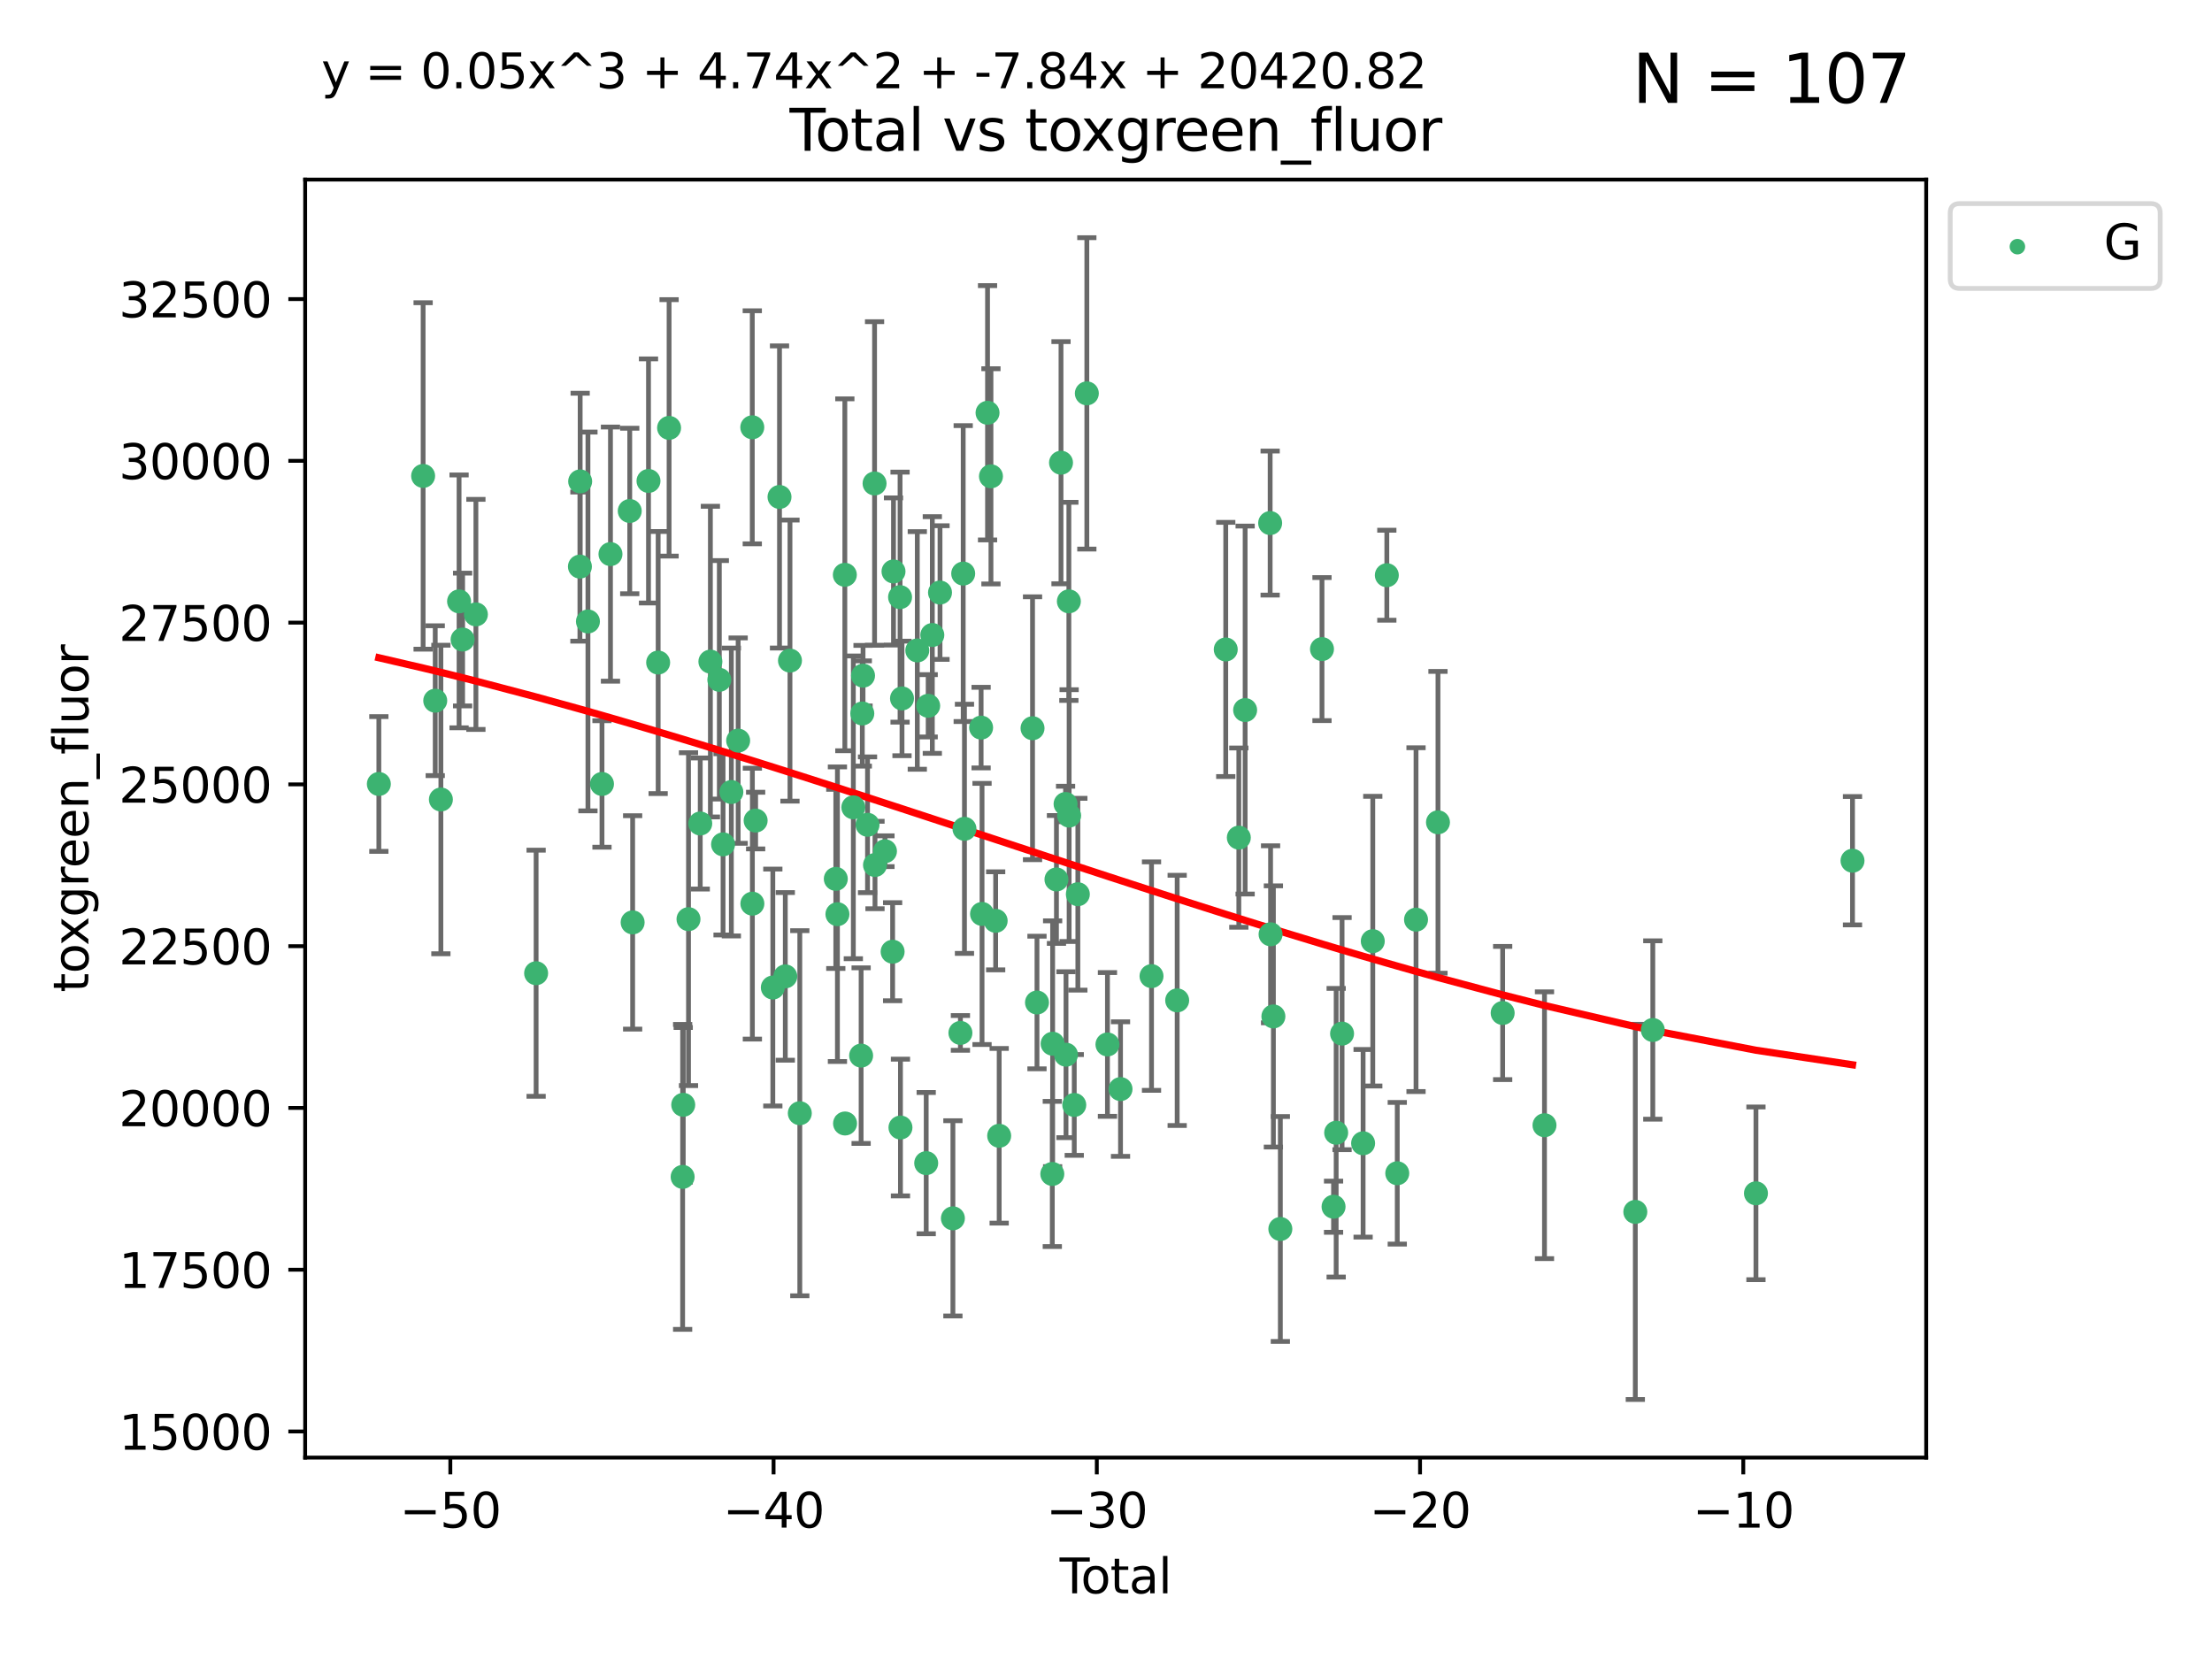<?xml version="1.0" encoding="utf-8" standalone="no"?>
<!DOCTYPE svg PUBLIC "-//W3C//DTD SVG 1.1//EN"
  "http://www.w3.org/Graphics/SVG/1.1/DTD/svg11.dtd">
<svg xmlns:xlink="http://www.w3.org/1999/xlink" width="460.8pt" height="345.6pt" viewBox="0 0 460.8 345.6" xmlns="http://www.w3.org/2000/svg" version="1.1">
 <defs>
  <style type="text/css">*{stroke-linejoin: round; stroke-linecap: butt}</style>
 </defs>
 <g id="figure_1">
  <g id="patch_1">
   <path d="M 0 345.6 
L 460.8 345.6 
L 460.8 0 
L 0 0 
z
" style="fill: #ffffff"/>
  </g>
  <g id="axes_1">
   <g id="patch_2">
    <path d="M 63.571 303.64 
L 401.26 303.64 
L 401.26 37.411 
L 63.571 37.411 
z
" style="fill: #ffffff"/>
   </g>
   <g id="PathCollection_1">
    <defs>
     <path id="m7a57df2a95" d="M 0 1.118 
C 0.297 1.118 0.581 1 0.791 0.791 
C 1 0.581 1.118 0.297 1.118 0 
C 1.118 -0.297 1 -0.581 0.791 -0.791 
C 0.581 -1 0.297 -1.118 0 -1.118 
C -0.297 -1.118 -0.581 -1 -0.791 -0.791 
C -1 -0.581 -1.118 -0.297 -1.118 0 
C -1.118 0.297 -1 0.581 -0.791 0.791 
C -0.581 1 -0.297 1.118 0 1.118 
z
" style="stroke: #3cb371"/>
    </defs>
    <g clip-path="url(#p020e24c7a3)">
     <use xlink:href="#m7a57df2a95" x="78.921" y="163.316" style="fill: #3cb371; stroke: #3cb371"/>
     <use xlink:href="#m7a57df2a95" x="88.145" y="99.146" style="fill: #3cb371; stroke: #3cb371"/>
     <use xlink:href="#m7a57df2a95" x="90.668" y="145.965" style="fill: #3cb371; stroke: #3cb371"/>
     <use xlink:href="#m7a57df2a95" x="91.844" y="166.548" style="fill: #3cb371; stroke: #3cb371"/>
     <use xlink:href="#m7a57df2a95" x="95.633" y="125.277" style="fill: #3cb371; stroke: #3cb371"/>
     <use xlink:href="#m7a57df2a95" x="96.369" y="133.227" style="fill: #3cb371; stroke: #3cb371"/>
     <use xlink:href="#m7a57df2a95" x="99.139" y="127.992" style="fill: #3cb371; stroke: #3cb371"/>
     <use xlink:href="#m7a57df2a95" x="111.683" y="202.741" style="fill: #3cb371; stroke: #3cb371"/>
     <use xlink:href="#m7a57df2a95" x="120.807" y="118.031" style="fill: #3cb371; stroke: #3cb371"/>
     <use xlink:href="#m7a57df2a95" x="120.859" y="100.284" style="fill: #3cb371; stroke: #3cb371"/>
     <use xlink:href="#m7a57df2a95" x="122.479" y="129.463" style="fill: #3cb371; stroke: #3cb371"/>
     <use xlink:href="#m7a57df2a95" x="125.405" y="163.315" style="fill: #3cb371; stroke: #3cb371"/>
     <use xlink:href="#m7a57df2a95" x="127.173" y="115.428" style="fill: #3cb371; stroke: #3cb371"/>
     <use xlink:href="#m7a57df2a95" x="131.187" y="106.448" style="fill: #3cb371; stroke: #3cb371"/>
     <use xlink:href="#m7a57df2a95" x="131.79" y="192.153" style="fill: #3cb371; stroke: #3cb371"/>
     <use xlink:href="#m7a57df2a95" x="135.095" y="100.191" style="fill: #3cb371; stroke: #3cb371"/>
     <use xlink:href="#m7a57df2a95" x="137.105" y="138.02" style="fill: #3cb371; stroke: #3cb371"/>
     <use xlink:href="#m7a57df2a95" x="139.383" y="89.136" style="fill: #3cb371; stroke: #3cb371"/>
     <use xlink:href="#m7a57df2a95" x="142.206" y="245.167" style="fill: #3cb371; stroke: #3cb371"/>
     <use xlink:href="#m7a57df2a95" x="142.329" y="230.153" style="fill: #3cb371; stroke: #3cb371"/>
     <use xlink:href="#m7a57df2a95" x="143.428" y="191.476" style="fill: #3cb371; stroke: #3cb371"/>
     <use xlink:href="#m7a57df2a95" x="145.874" y="171.552" style="fill: #3cb371; stroke: #3cb371"/>
     <use xlink:href="#m7a57df2a95" x="147.988" y="137.825" style="fill: #3cb371; stroke: #3cb371"/>
     <use xlink:href="#m7a57df2a95" x="149.851" y="141.62" style="fill: #3cb371; stroke: #3cb371"/>
     <use xlink:href="#m7a57df2a95" x="150.627" y="175.896" style="fill: #3cb371; stroke: #3cb371"/>
     <use xlink:href="#m7a57df2a95" x="152.355" y="164.991" style="fill: #3cb371; stroke: #3cb371"/>
     <use xlink:href="#m7a57df2a95" x="153.771" y="154.284" style="fill: #3cb371; stroke: #3cb371"/>
     <use xlink:href="#m7a57df2a95" x="156.714" y="89.012" style="fill: #3cb371; stroke: #3cb371"/>
     <use xlink:href="#m7a57df2a95" x="156.733" y="188.249" style="fill: #3cb371; stroke: #3cb371"/>
     <use xlink:href="#m7a57df2a95" x="157.413" y="170.94" style="fill: #3cb371; stroke: #3cb371"/>
     <use xlink:href="#m7a57df2a95" x="160.994" y="205.719" style="fill: #3cb371; stroke: #3cb371"/>
     <use xlink:href="#m7a57df2a95" x="162.386" y="103.526" style="fill: #3cb371; stroke: #3cb371"/>
     <use xlink:href="#m7a57df2a95" x="163.593" y="203.397" style="fill: #3cb371; stroke: #3cb371"/>
     <use xlink:href="#m7a57df2a95" x="164.567" y="137.614" style="fill: #3cb371; stroke: #3cb371"/>
     <use xlink:href="#m7a57df2a95" x="166.614" y="231.904" style="fill: #3cb371; stroke: #3cb371"/>
     <use xlink:href="#m7a57df2a95" x="174.112" y="183.085" style="fill: #3cb371; stroke: #3cb371"/>
     <use xlink:href="#m7a57df2a95" x="174.452" y="190.443" style="fill: #3cb371; stroke: #3cb371"/>
     <use xlink:href="#m7a57df2a95" x="175.996" y="119.742" style="fill: #3cb371; stroke: #3cb371"/>
     <use xlink:href="#m7a57df2a95" x="176.039" y="234.043" style="fill: #3cb371; stroke: #3cb371"/>
     <use xlink:href="#m7a57df2a95" x="177.765" y="168.182" style="fill: #3cb371; stroke: #3cb371"/>
     <use xlink:href="#m7a57df2a95" x="179.387" y="219.902" style="fill: #3cb371; stroke: #3cb371"/>
     <use xlink:href="#m7a57df2a95" x="179.634" y="148.632" style="fill: #3cb371; stroke: #3cb371"/>
     <use xlink:href="#m7a57df2a95" x="179.787" y="140.752" style="fill: #3cb371; stroke: #3cb371"/>
     <use xlink:href="#m7a57df2a95" x="180.721" y="171.815" style="fill: #3cb371; stroke: #3cb371"/>
     <use xlink:href="#m7a57df2a95" x="182.188" y="100.714" style="fill: #3cb371; stroke: #3cb371"/>
     <use xlink:href="#m7a57df2a95" x="182.279" y="180.196" style="fill: #3cb371; stroke: #3cb371"/>
     <use xlink:href="#m7a57df2a95" x="184.355" y="177.323" style="fill: #3cb371; stroke: #3cb371"/>
     <use xlink:href="#m7a57df2a95" x="185.949" y="198.258" style="fill: #3cb371; stroke: #3cb371"/>
     <use xlink:href="#m7a57df2a95" x="186.134" y="119.045" style="fill: #3cb371; stroke: #3cb371"/>
     <use xlink:href="#m7a57df2a95" x="187.5" y="124.394" style="fill: #3cb371; stroke: #3cb371"/>
     <use xlink:href="#m7a57df2a95" x="187.583" y="234.884" style="fill: #3cb371; stroke: #3cb371"/>
     <use xlink:href="#m7a57df2a95" x="187.905" y="145.495" style="fill: #3cb371; stroke: #3cb371"/>
     <use xlink:href="#m7a57df2a95" x="191.091" y="135.498" style="fill: #3cb371; stroke: #3cb371"/>
     <use xlink:href="#m7a57df2a95" x="192.945" y="242.301" style="fill: #3cb371; stroke: #3cb371"/>
     <use xlink:href="#m7a57df2a95" x="193.357" y="147.031" style="fill: #3cb371; stroke: #3cb371"/>
     <use xlink:href="#m7a57df2a95" x="194.22" y="132.283" style="fill: #3cb371; stroke: #3cb371"/>
     <use xlink:href="#m7a57df2a95" x="195.821" y="123.439" style="fill: #3cb371; stroke: #3cb371"/>
     <use xlink:href="#m7a57df2a95" x="198.507" y="253.802" style="fill: #3cb371; stroke: #3cb371"/>
     <use xlink:href="#m7a57df2a95" x="200.072" y="215.174" style="fill: #3cb371; stroke: #3cb371"/>
     <use xlink:href="#m7a57df2a95" x="200.652" y="119.487" style="fill: #3cb371; stroke: #3cb371"/>
     <use xlink:href="#m7a57df2a95" x="200.917" y="172.659" style="fill: #3cb371; stroke: #3cb371"/>
     <use xlink:href="#m7a57df2a95" x="204.383" y="151.574" style="fill: #3cb371; stroke: #3cb371"/>
     <use xlink:href="#m7a57df2a95" x="204.577" y="190.39" style="fill: #3cb371; stroke: #3cb371"/>
     <use xlink:href="#m7a57df2a95" x="205.723" y="85.989" style="fill: #3cb371; stroke: #3cb371"/>
     <use xlink:href="#m7a57df2a95" x="206.434" y="99.229" style="fill: #3cb371; stroke: #3cb371"/>
     <use xlink:href="#m7a57df2a95" x="207.415" y="191.824" style="fill: #3cb371; stroke: #3cb371"/>
     <use xlink:href="#m7a57df2a95" x="208.147" y="236.606" style="fill: #3cb371; stroke: #3cb371"/>
     <use xlink:href="#m7a57df2a95" x="215.096" y="151.704" style="fill: #3cb371; stroke: #3cb371"/>
     <use xlink:href="#m7a57df2a95" x="216.024" y="208.841" style="fill: #3cb371; stroke: #3cb371"/>
     <use xlink:href="#m7a57df2a95" x="219.214" y="244.559" style="fill: #3cb371; stroke: #3cb371"/>
     <use xlink:href="#m7a57df2a95" x="219.283" y="217.427" style="fill: #3cb371; stroke: #3cb371"/>
     <use xlink:href="#m7a57df2a95" x="220.079" y="183.207" style="fill: #3cb371; stroke: #3cb371"/>
     <use xlink:href="#m7a57df2a95" x="221.028" y="96.389" style="fill: #3cb371; stroke: #3cb371"/>
     <use xlink:href="#m7a57df2a95" x="221.978" y="167.483" style="fill: #3cb371; stroke: #3cb371"/>
     <use xlink:href="#m7a57df2a95" x="222.068" y="219.713" style="fill: #3cb371; stroke: #3cb371"/>
     <use xlink:href="#m7a57df2a95" x="222.664" y="125.273" style="fill: #3cb371; stroke: #3cb371"/>
     <use xlink:href="#m7a57df2a95" x="222.72" y="169.903" style="fill: #3cb371; stroke: #3cb371"/>
     <use xlink:href="#m7a57df2a95" x="223.788" y="230.18" style="fill: #3cb371; stroke: #3cb371"/>
     <use xlink:href="#m7a57df2a95" x="224.536" y="186.284" style="fill: #3cb371; stroke: #3cb371"/>
     <use xlink:href="#m7a57df2a95" x="226.408" y="81.946" style="fill: #3cb371; stroke: #3cb371"/>
     <use xlink:href="#m7a57df2a95" x="230.704" y="217.578" style="fill: #3cb371; stroke: #3cb371"/>
     <use xlink:href="#m7a57df2a95" x="233.425" y="226.875" style="fill: #3cb371; stroke: #3cb371"/>
     <use xlink:href="#m7a57df2a95" x="239.882" y="203.344" style="fill: #3cb371; stroke: #3cb371"/>
     <use xlink:href="#m7a57df2a95" x="245.228" y="208.399" style="fill: #3cb371; stroke: #3cb371"/>
     <use xlink:href="#m7a57df2a95" x="255.346" y="135.294" style="fill: #3cb371; stroke: #3cb371"/>
     <use xlink:href="#m7a57df2a95" x="258.07" y="174.492" style="fill: #3cb371; stroke: #3cb371"/>
     <use xlink:href="#m7a57df2a95" x="259.384" y="147.918" style="fill: #3cb371; stroke: #3cb371"/>
     <use xlink:href="#m7a57df2a95" x="264.595" y="108.965" style="fill: #3cb371; stroke: #3cb371"/>
     <use xlink:href="#m7a57df2a95" x="264.684" y="194.629" style="fill: #3cb371; stroke: #3cb371"/>
     <use xlink:href="#m7a57df2a95" x="265.271" y="211.742" style="fill: #3cb371; stroke: #3cb371"/>
     <use xlink:href="#m7a57df2a95" x="266.719" y="256.019" style="fill: #3cb371; stroke: #3cb371"/>
     <use xlink:href="#m7a57df2a95" x="275.394" y="135.216" style="fill: #3cb371; stroke: #3cb371"/>
     <use xlink:href="#m7a57df2a95" x="277.804" y="251.378" style="fill: #3cb371; stroke: #3cb371"/>
     <use xlink:href="#m7a57df2a95" x="278.348" y="235.968" style="fill: #3cb371; stroke: #3cb371"/>
     <use xlink:href="#m7a57df2a95" x="279.577" y="215.321" style="fill: #3cb371; stroke: #3cb371"/>
     <use xlink:href="#m7a57df2a95" x="283.96" y="238.167" style="fill: #3cb371; stroke: #3cb371"/>
     <use xlink:href="#m7a57df2a95" x="285.975" y="196.061" style="fill: #3cb371; stroke: #3cb371"/>
     <use xlink:href="#m7a57df2a95" x="288.901" y="119.829" style="fill: #3cb371; stroke: #3cb371"/>
     <use xlink:href="#m7a57df2a95" x="291.076" y="244.411" style="fill: #3cb371; stroke: #3cb371"/>
     <use xlink:href="#m7a57df2a95" x="294.984" y="191.578" style="fill: #3cb371; stroke: #3cb371"/>
     <use xlink:href="#m7a57df2a95" x="299.557" y="171.303" style="fill: #3cb371; stroke: #3cb371"/>
     <use xlink:href="#m7a57df2a95" x="313.033" y="211.026" style="fill: #3cb371; stroke: #3cb371"/>
     <use xlink:href="#m7a57df2a95" x="321.745" y="234.407" style="fill: #3cb371; stroke: #3cb371"/>
     <use xlink:href="#m7a57df2a95" x="340.667" y="252.456" style="fill: #3cb371; stroke: #3cb371"/>
     <use xlink:href="#m7a57df2a95" x="344.309" y="214.566" style="fill: #3cb371; stroke: #3cb371"/>
     <use xlink:href="#m7a57df2a95" x="365.797" y="248.59" style="fill: #3cb371; stroke: #3cb371"/>
     <use xlink:href="#m7a57df2a95" x="385.911" y="179.302" style="fill: #3cb371; stroke: #3cb371"/>
    </g>
   </g>
   <g id="matplotlib.axis_1">
    <g id="xtick_1">
     <g id="line2d_1">
      <defs>
       <path id="mce8a179563" d="M 0 0 
L 0 3.5 
" style="stroke: #000000; stroke-width: 0.8"/>
      </defs>
      <g>
       <use xlink:href="#mce8a179563" x="93.812" y="303.64" style="stroke: #000000; stroke-width: 0.8"/>
      </g>
     </g>
     <g id="text_1">
      <!-- −50 -->
      <g transform="translate(83.26 318.238)scale(0.1 -0.1)">
       <defs>
        <path id="DejaVuSans-2212" d="M 678 2272 
L 4684 2272 
L 4684 1741 
L 678 1741 
L 678 2272 
z
" transform="scale(0.016)"/>
        <path id="DejaVuSans-35" d="M 691 4666 
L 3169 4666 
L 3169 4134 
L 1269 4134 
L 1269 2991 
Q 1406 3038 1543 3061 
Q 1681 3084 1819 3084 
Q 2600 3084 3056 2656 
Q 3513 2228 3513 1497 
Q 3513 744 3044 326 
Q 2575 -91 1722 -91 
Q 1428 -91 1123 -41 
Q 819 9 494 109 
L 494 744 
Q 775 591 1075 516 
Q 1375 441 1709 441 
Q 2250 441 2565 725 
Q 2881 1009 2881 1497 
Q 2881 1984 2565 2268 
Q 2250 2553 1709 2553 
Q 1456 2553 1204 2497 
Q 953 2441 691 2322 
L 691 4666 
z
" transform="scale(0.016)"/>
        <path id="DejaVuSans-30" d="M 2034 4250 
Q 1547 4250 1301 3770 
Q 1056 3291 1056 2328 
Q 1056 1369 1301 889 
Q 1547 409 2034 409 
Q 2525 409 2770 889 
Q 3016 1369 3016 2328 
Q 3016 3291 2770 3770 
Q 2525 4250 2034 4250 
z
M 2034 4750 
Q 2819 4750 3233 4129 
Q 3647 3509 3647 2328 
Q 3647 1150 3233 529 
Q 2819 -91 2034 -91 
Q 1250 -91 836 529 
Q 422 1150 422 2328 
Q 422 3509 836 4129 
Q 1250 4750 2034 4750 
z
" transform="scale(0.016)"/>
       </defs>
       <use xlink:href="#DejaVuSans-2212"/>
       <use xlink:href="#DejaVuSans-35" x="83.789"/>
       <use xlink:href="#DejaVuSans-30" x="147.412"/>
      </g>
     </g>
    </g>
    <g id="xtick_2">
     <g id="line2d_2">
      <g>
       <use xlink:href="#mce8a179563" x="161.149" y="303.64" style="stroke: #000000; stroke-width: 0.8"/>
      </g>
     </g>
     <g id="text_2">
      <!-- −40 -->
      <g transform="translate(150.596 318.238)scale(0.1 -0.1)">
       <defs>
        <path id="DejaVuSans-34" d="M 2419 4116 
L 825 1625 
L 2419 1625 
L 2419 4116 
z
M 2253 4666 
L 3047 4666 
L 3047 1625 
L 3713 1625 
L 3713 1100 
L 3047 1100 
L 3047 0 
L 2419 0 
L 2419 1100 
L 313 1100 
L 313 1709 
L 2253 4666 
z
" transform="scale(0.016)"/>
       </defs>
       <use xlink:href="#DejaVuSans-2212"/>
       <use xlink:href="#DejaVuSans-34" x="83.789"/>
       <use xlink:href="#DejaVuSans-30" x="147.412"/>
      </g>
     </g>
    </g>
    <g id="xtick_3">
     <g id="line2d_3">
      <g>
       <use xlink:href="#mce8a179563" x="228.485" y="303.64" style="stroke: #000000; stroke-width: 0.8"/>
      </g>
     </g>
     <g id="text_3">
      <!-- −30 -->
      <g transform="translate(217.933 318.238)scale(0.1 -0.1)">
       <defs>
        <path id="DejaVuSans-33" d="M 2597 2516 
Q 3050 2419 3304 2112 
Q 3559 1806 3559 1356 
Q 3559 666 3084 287 
Q 2609 -91 1734 -91 
Q 1441 -91 1130 -33 
Q 819 25 488 141 
L 488 750 
Q 750 597 1062 519 
Q 1375 441 1716 441 
Q 2309 441 2620 675 
Q 2931 909 2931 1356 
Q 2931 1769 2642 2001 
Q 2353 2234 1838 2234 
L 1294 2234 
L 1294 2753 
L 1863 2753 
Q 2328 2753 2575 2939 
Q 2822 3125 2822 3475 
Q 2822 3834 2567 4026 
Q 2313 4219 1838 4219 
Q 1578 4219 1281 4162 
Q 984 4106 628 3988 
L 628 4550 
Q 988 4650 1302 4700 
Q 1616 4750 1894 4750 
Q 2613 4750 3031 4423 
Q 3450 4097 3450 3541 
Q 3450 3153 3228 2886 
Q 3006 2619 2597 2516 
z
" transform="scale(0.016)"/>
       </defs>
       <use xlink:href="#DejaVuSans-2212"/>
       <use xlink:href="#DejaVuSans-33" x="83.789"/>
       <use xlink:href="#DejaVuSans-30" x="147.412"/>
      </g>
     </g>
    </g>
    <g id="xtick_4">
     <g id="line2d_4">
      <g>
       <use xlink:href="#mce8a179563" x="295.821" y="303.64" style="stroke: #000000; stroke-width: 0.8"/>
      </g>
     </g>
     <g id="text_4">
      <!-- −20 -->
      <g transform="translate(285.269 318.238)scale(0.1 -0.1)">
       <defs>
        <path id="DejaVuSans-32" d="M 1228 531 
L 3431 531 
L 3431 0 
L 469 0 
L 469 531 
Q 828 903 1448 1529 
Q 2069 2156 2228 2338 
Q 2531 2678 2651 2914 
Q 2772 3150 2772 3378 
Q 2772 3750 2511 3984 
Q 2250 4219 1831 4219 
Q 1534 4219 1204 4116 
Q 875 4013 500 3803 
L 500 4441 
Q 881 4594 1212 4672 
Q 1544 4750 1819 4750 
Q 2544 4750 2975 4387 
Q 3406 4025 3406 3419 
Q 3406 3131 3298 2873 
Q 3191 2616 2906 2266 
Q 2828 2175 2409 1742 
Q 1991 1309 1228 531 
z
" transform="scale(0.016)"/>
       </defs>
       <use xlink:href="#DejaVuSans-2212"/>
       <use xlink:href="#DejaVuSans-32" x="83.789"/>
       <use xlink:href="#DejaVuSans-30" x="147.412"/>
      </g>
     </g>
    </g>
    <g id="xtick_5">
     <g id="line2d_5">
      <g>
       <use xlink:href="#mce8a179563" x="363.158" y="303.64" style="stroke: #000000; stroke-width: 0.8"/>
      </g>
     </g>
     <g id="text_5">
      <!-- −10 -->
      <g transform="translate(352.605 318.238)scale(0.1 -0.1)">
       <defs>
        <path id="DejaVuSans-31" d="M 794 531 
L 1825 531 
L 1825 4091 
L 703 3866 
L 703 4441 
L 1819 4666 
L 2450 4666 
L 2450 531 
L 3481 531 
L 3481 0 
L 794 0 
L 794 531 
z
" transform="scale(0.016)"/>
       </defs>
       <use xlink:href="#DejaVuSans-2212"/>
       <use xlink:href="#DejaVuSans-31" x="83.789"/>
       <use xlink:href="#DejaVuSans-30" x="147.412"/>
      </g>
     </g>
    </g>
    <g id="text_6">
     <!-- Total -->
     <g transform="translate(220.739 331.917)scale(0.1 -0.1)">
      <defs>
       <path id="DejaVuSans-54" d="M -19 4666 
L 3928 4666 
L 3928 4134 
L 2272 4134 
L 2272 0 
L 1638 0 
L 1638 4134 
L -19 4134 
L -19 4666 
z
" transform="scale(0.016)"/>
       <path id="DejaVuSans-6f" d="M 1959 3097 
Q 1497 3097 1228 2736 
Q 959 2375 959 1747 
Q 959 1119 1226 758 
Q 1494 397 1959 397 
Q 2419 397 2687 759 
Q 2956 1122 2956 1747 
Q 2956 2369 2687 2733 
Q 2419 3097 1959 3097 
z
M 1959 3584 
Q 2709 3584 3137 3096 
Q 3566 2609 3566 1747 
Q 3566 888 3137 398 
Q 2709 -91 1959 -91 
Q 1206 -91 779 398 
Q 353 888 353 1747 
Q 353 2609 779 3096 
Q 1206 3584 1959 3584 
z
" transform="scale(0.016)"/>
       <path id="DejaVuSans-74" d="M 1172 4494 
L 1172 3500 
L 2356 3500 
L 2356 3053 
L 1172 3053 
L 1172 1153 
Q 1172 725 1289 603 
Q 1406 481 1766 481 
L 2356 481 
L 2356 0 
L 1766 0 
Q 1100 0 847 248 
Q 594 497 594 1153 
L 594 3053 
L 172 3053 
L 172 3500 
L 594 3500 
L 594 4494 
L 1172 4494 
z
" transform="scale(0.016)"/>
       <path id="DejaVuSans-61" d="M 2194 1759 
Q 1497 1759 1228 1600 
Q 959 1441 959 1056 
Q 959 750 1161 570 
Q 1363 391 1709 391 
Q 2188 391 2477 730 
Q 2766 1069 2766 1631 
L 2766 1759 
L 2194 1759 
z
M 3341 1997 
L 3341 0 
L 2766 0 
L 2766 531 
Q 2569 213 2275 61 
Q 1981 -91 1556 -91 
Q 1019 -91 701 211 
Q 384 513 384 1019 
Q 384 1609 779 1909 
Q 1175 2209 1959 2209 
L 2766 2209 
L 2766 2266 
Q 2766 2663 2505 2880 
Q 2244 3097 1772 3097 
Q 1472 3097 1187 3025 
Q 903 2953 641 2809 
L 641 3341 
Q 956 3463 1253 3523 
Q 1550 3584 1831 3584 
Q 2591 3584 2966 3190 
Q 3341 2797 3341 1997 
z
" transform="scale(0.016)"/>
       <path id="DejaVuSans-6c" d="M 603 4863 
L 1178 4863 
L 1178 0 
L 603 0 
L 603 4863 
z
" transform="scale(0.016)"/>
      </defs>
      <use xlink:href="#DejaVuSans-54"/>
      <use xlink:href="#DejaVuSans-6f" x="44.084"/>
      <use xlink:href="#DejaVuSans-74" x="105.266"/>
      <use xlink:href="#DejaVuSans-61" x="144.475"/>
      <use xlink:href="#DejaVuSans-6c" x="205.754"/>
     </g>
    </g>
   </g>
   <g id="matplotlib.axis_2">
    <g id="ytick_1">
     <g id="line2d_6">
      <defs>
       <path id="m8919151b7c" d="M 0 0 
L -3.5 0 
" style="stroke: #000000; stroke-width: 0.8"/>
      </defs>
      <g>
       <use xlink:href="#m8919151b7c" x="63.571" y="298.2" style="stroke: #000000; stroke-width: 0.8"/>
      </g>
     </g>
     <g id="text_7">
      <!-- 15000 -->
      <g transform="translate(24.759 302)scale(0.1 -0.1)">
       <use xlink:href="#DejaVuSans-31"/>
       <use xlink:href="#DejaVuSans-35" x="63.623"/>
       <use xlink:href="#DejaVuSans-30" x="127.246"/>
       <use xlink:href="#DejaVuSans-30" x="190.869"/>
       <use xlink:href="#DejaVuSans-30" x="254.492"/>
      </g>
     </g>
    </g>
    <g id="ytick_2">
     <g id="line2d_7">
      <g>
       <use xlink:href="#m8919151b7c" x="63.571" y="264.501" style="stroke: #000000; stroke-width: 0.8"/>
      </g>
     </g>
     <g id="text_8">
      <!-- 17500 -->
      <g transform="translate(24.759 268.3)scale(0.1 -0.1)">
       <defs>
        <path id="DejaVuSans-37" d="M 525 4666 
L 3525 4666 
L 3525 4397 
L 1831 0 
L 1172 0 
L 2766 4134 
L 525 4134 
L 525 4666 
z
" transform="scale(0.016)"/>
       </defs>
       <use xlink:href="#DejaVuSans-31"/>
       <use xlink:href="#DejaVuSans-37" x="63.623"/>
       <use xlink:href="#DejaVuSans-35" x="127.246"/>
       <use xlink:href="#DejaVuSans-30" x="190.869"/>
       <use xlink:href="#DejaVuSans-30" x="254.492"/>
      </g>
     </g>
    </g>
    <g id="ytick_3">
     <g id="line2d_8">
      <g>
       <use xlink:href="#m8919151b7c" x="63.571" y="230.802" style="stroke: #000000; stroke-width: 0.8"/>
      </g>
     </g>
     <g id="text_9">
      <!-- 20000 -->
      <g transform="translate(24.759 234.601)scale(0.1 -0.1)">
       <use xlink:href="#DejaVuSans-32"/>
       <use xlink:href="#DejaVuSans-30" x="63.623"/>
       <use xlink:href="#DejaVuSans-30" x="127.246"/>
       <use xlink:href="#DejaVuSans-30" x="190.869"/>
       <use xlink:href="#DejaVuSans-30" x="254.492"/>
      </g>
     </g>
    </g>
    <g id="ytick_4">
     <g id="line2d_9">
      <g>
       <use xlink:href="#m8919151b7c" x="63.571" y="197.102" style="stroke: #000000; stroke-width: 0.8"/>
      </g>
     </g>
     <g id="text_10">
      <!-- 22500 -->
      <g transform="translate(24.759 200.901)scale(0.1 -0.1)">
       <use xlink:href="#DejaVuSans-32"/>
       <use xlink:href="#DejaVuSans-32" x="63.623"/>
       <use xlink:href="#DejaVuSans-35" x="127.246"/>
       <use xlink:href="#DejaVuSans-30" x="190.869"/>
       <use xlink:href="#DejaVuSans-30" x="254.492"/>
      </g>
     </g>
    </g>
    <g id="ytick_5">
     <g id="line2d_10">
      <g>
       <use xlink:href="#m8919151b7c" x="63.571" y="163.403" style="stroke: #000000; stroke-width: 0.8"/>
      </g>
     </g>
     <g id="text_11">
      <!-- 25000 -->
      <g transform="translate(24.759 167.202)scale(0.1 -0.1)">
       <use xlink:href="#DejaVuSans-32"/>
       <use xlink:href="#DejaVuSans-35" x="63.623"/>
       <use xlink:href="#DejaVuSans-30" x="127.246"/>
       <use xlink:href="#DejaVuSans-30" x="190.869"/>
       <use xlink:href="#DejaVuSans-30" x="254.492"/>
      </g>
     </g>
    </g>
    <g id="ytick_6">
     <g id="line2d_11">
      <g>
       <use xlink:href="#m8919151b7c" x="63.571" y="129.703" style="stroke: #000000; stroke-width: 0.8"/>
      </g>
     </g>
     <g id="text_12">
      <!-- 27500 -->
      <g transform="translate(24.759 133.503)scale(0.1 -0.1)">
       <use xlink:href="#DejaVuSans-32"/>
       <use xlink:href="#DejaVuSans-37" x="63.623"/>
       <use xlink:href="#DejaVuSans-35" x="127.246"/>
       <use xlink:href="#DejaVuSans-30" x="190.869"/>
       <use xlink:href="#DejaVuSans-30" x="254.492"/>
      </g>
     </g>
    </g>
    <g id="ytick_7">
     <g id="line2d_12">
      <g>
       <use xlink:href="#m8919151b7c" x="63.571" y="96.004" style="stroke: #000000; stroke-width: 0.8"/>
      </g>
     </g>
     <g id="text_13">
      <!-- 30000 -->
      <g transform="translate(24.759 99.803)scale(0.1 -0.1)">
       <use xlink:href="#DejaVuSans-33"/>
       <use xlink:href="#DejaVuSans-30" x="63.623"/>
       <use xlink:href="#DejaVuSans-30" x="127.246"/>
       <use xlink:href="#DejaVuSans-30" x="190.869"/>
       <use xlink:href="#DejaVuSans-30" x="254.492"/>
      </g>
     </g>
    </g>
    <g id="ytick_8">
     <g id="line2d_13">
      <g>
       <use xlink:href="#m8919151b7c" x="63.571" y="62.304" style="stroke: #000000; stroke-width: 0.8"/>
      </g>
     </g>
     <g id="text_14">
      <!-- 32500 -->
      <g transform="translate(24.759 66.104)scale(0.1 -0.1)">
       <use xlink:href="#DejaVuSans-33"/>
       <use xlink:href="#DejaVuSans-32" x="63.623"/>
       <use xlink:href="#DejaVuSans-35" x="127.246"/>
       <use xlink:href="#DejaVuSans-30" x="190.869"/>
       <use xlink:href="#DejaVuSans-30" x="254.492"/>
      </g>
     </g>
    </g>
    <g id="text_15">
     <!-- toxgreen_fluor -->
     <g transform="translate(18.401 206.72)rotate(-90)scale(0.1 -0.1)">
      <defs>
       <path id="DejaVuSans-78" d="M 3513 3500 
L 2247 1797 
L 3578 0 
L 2900 0 
L 1881 1375 
L 863 0 
L 184 0 
L 1544 1831 
L 300 3500 
L 978 3500 
L 1906 2253 
L 2834 3500 
L 3513 3500 
z
" transform="scale(0.016)"/>
       <path id="DejaVuSans-67" d="M 2906 1791 
Q 2906 2416 2648 2759 
Q 2391 3103 1925 3103 
Q 1463 3103 1205 2759 
Q 947 2416 947 1791 
Q 947 1169 1205 825 
Q 1463 481 1925 481 
Q 2391 481 2648 825 
Q 2906 1169 2906 1791 
z
M 3481 434 
Q 3481 -459 3084 -895 
Q 2688 -1331 1869 -1331 
Q 1566 -1331 1297 -1286 
Q 1028 -1241 775 -1147 
L 775 -588 
Q 1028 -725 1275 -790 
Q 1522 -856 1778 -856 
Q 2344 -856 2625 -561 
Q 2906 -266 2906 331 
L 2906 616 
Q 2728 306 2450 153 
Q 2172 0 1784 0 
Q 1141 0 747 490 
Q 353 981 353 1791 
Q 353 2603 747 3093 
Q 1141 3584 1784 3584 
Q 2172 3584 2450 3431 
Q 2728 3278 2906 2969 
L 2906 3500 
L 3481 3500 
L 3481 434 
z
" transform="scale(0.016)"/>
       <path id="DejaVuSans-72" d="M 2631 2963 
Q 2534 3019 2420 3045 
Q 2306 3072 2169 3072 
Q 1681 3072 1420 2755 
Q 1159 2438 1159 1844 
L 1159 0 
L 581 0 
L 581 3500 
L 1159 3500 
L 1159 2956 
Q 1341 3275 1631 3429 
Q 1922 3584 2338 3584 
Q 2397 3584 2469 3576 
Q 2541 3569 2628 3553 
L 2631 2963 
z
" transform="scale(0.016)"/>
       <path id="DejaVuSans-65" d="M 3597 1894 
L 3597 1613 
L 953 1613 
Q 991 1019 1311 708 
Q 1631 397 2203 397 
Q 2534 397 2845 478 
Q 3156 559 3463 722 
L 3463 178 
Q 3153 47 2828 -22 
Q 2503 -91 2169 -91 
Q 1331 -91 842 396 
Q 353 884 353 1716 
Q 353 2575 817 3079 
Q 1281 3584 2069 3584 
Q 2775 3584 3186 3129 
Q 3597 2675 3597 1894 
z
M 3022 2063 
Q 3016 2534 2758 2815 
Q 2500 3097 2075 3097 
Q 1594 3097 1305 2825 
Q 1016 2553 972 2059 
L 3022 2063 
z
" transform="scale(0.016)"/>
       <path id="DejaVuSans-6e" d="M 3513 2113 
L 3513 0 
L 2938 0 
L 2938 2094 
Q 2938 2591 2744 2837 
Q 2550 3084 2163 3084 
Q 1697 3084 1428 2787 
Q 1159 2491 1159 1978 
L 1159 0 
L 581 0 
L 581 3500 
L 1159 3500 
L 1159 2956 
Q 1366 3272 1645 3428 
Q 1925 3584 2291 3584 
Q 2894 3584 3203 3211 
Q 3513 2838 3513 2113 
z
" transform="scale(0.016)"/>
       <path id="DejaVuSans-5f" d="M 3263 -1063 
L 3263 -1509 
L -63 -1509 
L -63 -1063 
L 3263 -1063 
z
" transform="scale(0.016)"/>
       <path id="DejaVuSans-66" d="M 2375 4863 
L 2375 4384 
L 1825 4384 
Q 1516 4384 1395 4259 
Q 1275 4134 1275 3809 
L 1275 3500 
L 2222 3500 
L 2222 3053 
L 1275 3053 
L 1275 0 
L 697 0 
L 697 3053 
L 147 3053 
L 147 3500 
L 697 3500 
L 697 3744 
Q 697 4328 969 4595 
Q 1241 4863 1831 4863 
L 2375 4863 
z
" transform="scale(0.016)"/>
       <path id="DejaVuSans-75" d="M 544 1381 
L 544 3500 
L 1119 3500 
L 1119 1403 
Q 1119 906 1312 657 
Q 1506 409 1894 409 
Q 2359 409 2629 706 
Q 2900 1003 2900 1516 
L 2900 3500 
L 3475 3500 
L 3475 0 
L 2900 0 
L 2900 538 
Q 2691 219 2414 64 
Q 2138 -91 1772 -91 
Q 1169 -91 856 284 
Q 544 659 544 1381 
z
M 1991 3584 
L 1991 3584 
z
" transform="scale(0.016)"/>
      </defs>
      <use xlink:href="#DejaVuSans-74"/>
      <use xlink:href="#DejaVuSans-6f" x="39.209"/>
      <use xlink:href="#DejaVuSans-78" x="97.266"/>
      <use xlink:href="#DejaVuSans-67" x="156.445"/>
      <use xlink:href="#DejaVuSans-72" x="219.922"/>
      <use xlink:href="#DejaVuSans-65" x="258.785"/>
      <use xlink:href="#DejaVuSans-65" x="320.309"/>
      <use xlink:href="#DejaVuSans-6e" x="381.832"/>
      <use xlink:href="#DejaVuSans-5f" x="445.211"/>
      <use xlink:href="#DejaVuSans-66" x="495.211"/>
      <use xlink:href="#DejaVuSans-6c" x="530.416"/>
      <use xlink:href="#DejaVuSans-75" x="558.199"/>
      <use xlink:href="#DejaVuSans-6f" x="621.578"/>
      <use xlink:href="#DejaVuSans-72" x="682.76"/>
     </g>
    </g>
   </g>
   <g id="LineCollection_1">
    <path d="M 78.921 177.354 
L 78.921 149.277 
" clip-path="url(#p020e24c7a3)" style="fill: none; stroke: #696969"/>
    <path d="M 88.145 135.232 
L 88.145 63.061 
" clip-path="url(#p020e24c7a3)" style="fill: none; stroke: #696969"/>
    <path d="M 90.668 161.575 
L 90.668 130.354 
" clip-path="url(#p020e24c7a3)" style="fill: none; stroke: #696969"/>
    <path d="M 91.844 198.685 
L 91.844 134.411 
" clip-path="url(#p020e24c7a3)" style="fill: none; stroke: #696969"/>
    <path d="M 95.633 151.612 
L 95.633 98.942 
" clip-path="url(#p020e24c7a3)" style="fill: none; stroke: #696969"/>
    <path d="M 96.369 147.059 
L 96.369 119.395 
" clip-path="url(#p020e24c7a3)" style="fill: none; stroke: #696969"/>
    <path d="M 99.139 151.955 
L 99.139 104.028 
" clip-path="url(#p020e24c7a3)" style="fill: none; stroke: #696969"/>
    <path d="M 111.683 228.376 
L 111.683 177.107 
" clip-path="url(#p020e24c7a3)" style="fill: none; stroke: #696969"/>
    <path d="M 120.807 133.568 
L 120.807 102.493 
" clip-path="url(#p020e24c7a3)" style="fill: none; stroke: #696969"/>
    <path d="M 120.859 118.65 
L 120.859 81.918 
" clip-path="url(#p020e24c7a3)" style="fill: none; stroke: #696969"/>
    <path d="M 122.479 168.917 
L 122.479 90.008 
" clip-path="url(#p020e24c7a3)" style="fill: none; stroke: #696969"/>
    <path d="M 125.405 176.488 
L 125.405 150.141 
" clip-path="url(#p020e24c7a3)" style="fill: none; stroke: #696969"/>
    <path d="M 127.173 141.902 
L 127.173 88.955 
" clip-path="url(#p020e24c7a3)" style="fill: none; stroke: #696969"/>
    <path d="M 131.187 123.686 
L 131.187 89.21 
" clip-path="url(#p020e24c7a3)" style="fill: none; stroke: #696969"/>
    <path d="M 131.79 214.379 
L 131.79 169.927 
" clip-path="url(#p020e24c7a3)" style="fill: none; stroke: #696969"/>
    <path d="M 135.095 125.614 
L 135.095 74.768 
" clip-path="url(#p020e24c7a3)" style="fill: none; stroke: #696969"/>
    <path d="M 137.105 165.319 
L 137.105 110.72 
" clip-path="url(#p020e24c7a3)" style="fill: none; stroke: #696969"/>
    <path d="M 139.383 115.849 
L 139.383 62.423 
" clip-path="url(#p020e24c7a3)" style="fill: none; stroke: #696969"/>
    <path d="M 142.206 276.93 
L 142.206 213.404 
" clip-path="url(#p020e24c7a3)" style="fill: none; stroke: #696969"/>
    <path d="M 142.329 246.258 
L 142.329 214.048 
" clip-path="url(#p020e24c7a3)" style="fill: none; stroke: #696969"/>
    <path d="M 143.428 226.147 
L 143.428 156.806 
" clip-path="url(#p020e24c7a3)" style="fill: none; stroke: #696969"/>
    <path d="M 145.874 185.203 
L 145.874 157.902 
" clip-path="url(#p020e24c7a3)" style="fill: none; stroke: #696969"/>
    <path d="M 147.988 170.183 
L 147.988 105.466 
" clip-path="url(#p020e24c7a3)" style="fill: none; stroke: #696969"/>
    <path d="M 149.851 166.462 
L 149.851 116.779 
" clip-path="url(#p020e24c7a3)" style="fill: none; stroke: #696969"/>
    <path d="M 150.627 194.774 
L 150.627 157.018 
" clip-path="url(#p020e24c7a3)" style="fill: none; stroke: #696969"/>
    <path d="M 152.355 194.974 
L 152.355 135.009 
" clip-path="url(#p020e24c7a3)" style="fill: none; stroke: #696969"/>
    <path d="M 153.771 175.676 
L 153.771 132.892 
" clip-path="url(#p020e24c7a3)" style="fill: none; stroke: #696969"/>
    <path d="M 156.714 113.289 
L 156.714 64.736 
" clip-path="url(#p020e24c7a3)" style="fill: none; stroke: #696969"/>
    <path d="M 156.733 216.46 
L 156.733 160.039 
" clip-path="url(#p020e24c7a3)" style="fill: none; stroke: #696969"/>
    <path d="M 157.413 176.839 
L 157.413 165.042 
" clip-path="url(#p020e24c7a3)" style="fill: none; stroke: #696969"/>
    <path d="M 160.994 230.39 
L 160.994 181.048 
" clip-path="url(#p020e24c7a3)" style="fill: none; stroke: #696969"/>
    <path d="M 162.386 134.995 
L 162.386 72.056 
" clip-path="url(#p020e24c7a3)" style="fill: none; stroke: #696969"/>
    <path d="M 163.593 220.862 
L 163.593 185.932 
" clip-path="url(#p020e24c7a3)" style="fill: none; stroke: #696969"/>
    <path d="M 164.567 166.892 
L 164.567 108.336 
" clip-path="url(#p020e24c7a3)" style="fill: none; stroke: #696969"/>
    <path d="M 166.614 269.935 
L 166.614 193.874 
" clip-path="url(#p020e24c7a3)" style="fill: none; stroke: #696969"/>
    <path d="M 174.112 201.747 
L 174.112 164.424 
" clip-path="url(#p020e24c7a3)" style="fill: none; stroke: #696969"/>
    <path d="M 174.452 221.126 
L 174.452 159.76 
" clip-path="url(#p020e24c7a3)" style="fill: none; stroke: #696969"/>
    <path d="M 175.996 156.399 
L 175.996 83.085 
" clip-path="url(#p020e24c7a3)" style="fill: none; stroke: #696969"/>
    <path d="M 176.039 235.052 
L 176.039 233.035 
" clip-path="url(#p020e24c7a3)" style="fill: none; stroke: #696969"/>
    <path d="M 177.765 199.717 
L 177.765 136.646 
" clip-path="url(#p020e24c7a3)" style="fill: none; stroke: #696969"/>
    <path d="M 179.387 238.193 
L 179.387 201.612 
" clip-path="url(#p020e24c7a3)" style="fill: none; stroke: #696969"/>
    <path d="M 179.634 159.595 
L 179.634 137.669 
" clip-path="url(#p020e24c7a3)" style="fill: none; stroke: #696969"/>
    <path d="M 179.787 147.059 
L 179.787 134.446 
" clip-path="url(#p020e24c7a3)" style="fill: none; stroke: #696969"/>
    <path d="M 180.721 185.956 
L 180.721 157.674 
" clip-path="url(#p020e24c7a3)" style="fill: none; stroke: #696969"/>
    <path d="M 182.188 134.418 
L 182.188 67.011 
" clip-path="url(#p020e24c7a3)" style="fill: none; stroke: #696969"/>
    <path d="M 182.279 189.299 
L 182.279 171.093 
" clip-path="url(#p020e24c7a3)" style="fill: none; stroke: #696969"/>
    <path d="M 184.355 180.527 
L 184.355 174.119 
" clip-path="url(#p020e24c7a3)" style="fill: none; stroke: #696969"/>
    <path d="M 185.949 208.473 
L 185.949 188.044 
" clip-path="url(#p020e24c7a3)" style="fill: none; stroke: #696969"/>
    <path d="M 186.134 134.373 
L 186.134 103.718 
" clip-path="url(#p020e24c7a3)" style="fill: none; stroke: #696969"/>
    <path d="M 187.5 150.437 
L 187.5 98.351 
" clip-path="url(#p020e24c7a3)" style="fill: none; stroke: #696969"/>
    <path d="M 187.583 249.125 
L 187.583 220.643 
" clip-path="url(#p020e24c7a3)" style="fill: none; stroke: #696969"/>
    <path d="M 187.905 157.427 
L 187.905 133.563 
" clip-path="url(#p020e24c7a3)" style="fill: none; stroke: #696969"/>
    <path d="M 191.091 160.246 
L 191.091 110.75 
" clip-path="url(#p020e24c7a3)" style="fill: none; stroke: #696969"/>
    <path d="M 192.945 257.016 
L 192.945 227.587 
" clip-path="url(#p020e24c7a3)" style="fill: none; stroke: #696969"/>
    <path d="M 193.357 153.524 
L 193.357 140.538 
" clip-path="url(#p020e24c7a3)" style="fill: none; stroke: #696969"/>
    <path d="M 194.22 156.934 
L 194.22 107.632 
" clip-path="url(#p020e24c7a3)" style="fill: none; stroke: #696969"/>
    <path d="M 195.821 137.361 
L 195.821 109.517 
" clip-path="url(#p020e24c7a3)" style="fill: none; stroke: #696969"/>
    <path d="M 198.507 274.143 
L 198.507 233.462 
" clip-path="url(#p020e24c7a3)" style="fill: none; stroke: #696969"/>
    <path d="M 200.072 218.79 
L 200.072 211.558 
" clip-path="url(#p020e24c7a3)" style="fill: none; stroke: #696969"/>
    <path d="M 200.652 150.309 
L 200.652 88.664 
" clip-path="url(#p020e24c7a3)" style="fill: none; stroke: #696969"/>
    <path d="M 200.917 198.611 
L 200.917 146.708 
" clip-path="url(#p020e24c7a3)" style="fill: none; stroke: #696969"/>
    <path d="M 204.383 159.968 
L 204.383 143.181 
" clip-path="url(#p020e24c7a3)" style="fill: none; stroke: #696969"/>
    <path d="M 204.577 217.592 
L 204.577 163.189 
" clip-path="url(#p020e24c7a3)" style="fill: none; stroke: #696969"/>
    <path d="M 205.723 112.481 
L 205.723 59.498 
" clip-path="url(#p020e24c7a3)" style="fill: none; stroke: #696969"/>
    <path d="M 206.434 121.646 
L 206.434 76.812 
" clip-path="url(#p020e24c7a3)" style="fill: none; stroke: #696969"/>
    <path d="M 207.415 202.039 
L 207.415 181.609 
" clip-path="url(#p020e24c7a3)" style="fill: none; stroke: #696969"/>
    <path d="M 208.147 254.796 
L 208.147 218.417 
" clip-path="url(#p020e24c7a3)" style="fill: none; stroke: #696969"/>
    <path d="M 215.096 179.086 
L 215.096 124.322 
" clip-path="url(#p020e24c7a3)" style="fill: none; stroke: #696969"/>
    <path d="M 216.024 222.655 
L 216.024 195.027 
" clip-path="url(#p020e24c7a3)" style="fill: none; stroke: #696969"/>
    <path d="M 219.214 259.679 
L 219.214 229.439 
" clip-path="url(#p020e24c7a3)" style="fill: none; stroke: #696969"/>
    <path d="M 219.283 243.025 
L 219.283 191.829 
" clip-path="url(#p020e24c7a3)" style="fill: none; stroke: #696969"/>
    <path d="M 220.079 196.527 
L 220.079 169.886 
" clip-path="url(#p020e24c7a3)" style="fill: none; stroke: #696969"/>
    <path d="M 221.028 121.616 
L 221.028 71.162 
" clip-path="url(#p020e24c7a3)" style="fill: none; stroke: #696969"/>
    <path d="M 221.978 171.18 
L 221.978 163.786 
" clip-path="url(#p020e24c7a3)" style="fill: none; stroke: #696969"/>
    <path d="M 222.068 236.992 
L 222.068 202.434 
" clip-path="url(#p020e24c7a3)" style="fill: none; stroke: #696969"/>
    <path d="M 222.664 145.91 
L 222.664 104.637 
" clip-path="url(#p020e24c7a3)" style="fill: none; stroke: #696969"/>
    <path d="M 222.72 196.128 
L 222.72 143.678 
" clip-path="url(#p020e24c7a3)" style="fill: none; stroke: #696969"/>
    <path d="M 223.788 240.675 
L 223.788 219.684 
" clip-path="url(#p020e24c7a3)" style="fill: none; stroke: #696969"/>
    <path d="M 224.536 206.263 
L 224.536 166.304 
" clip-path="url(#p020e24c7a3)" style="fill: none; stroke: #696969"/>
    <path d="M 226.408 114.379 
L 226.408 49.513 
" clip-path="url(#p020e24c7a3)" style="fill: none; stroke: #696969"/>
    <path d="M 230.704 232.551 
L 230.704 202.604 
" clip-path="url(#p020e24c7a3)" style="fill: none; stroke: #696969"/>
    <path d="M 233.425 240.892 
L 233.425 212.857 
" clip-path="url(#p020e24c7a3)" style="fill: none; stroke: #696969"/>
    <path d="M 239.882 227.139 
L 239.882 179.55 
" clip-path="url(#p020e24c7a3)" style="fill: none; stroke: #696969"/>
    <path d="M 245.228 234.464 
L 245.228 182.334 
" clip-path="url(#p020e24c7a3)" style="fill: none; stroke: #696969"/>
    <path d="M 255.346 161.769 
L 255.346 108.818 
" clip-path="url(#p020e24c7a3)" style="fill: none; stroke: #696969"/>
    <path d="M 258.07 193.164 
L 258.07 155.821 
" clip-path="url(#p020e24c7a3)" style="fill: none; stroke: #696969"/>
    <path d="M 259.384 186.243 
L 259.384 109.592 
" clip-path="url(#p020e24c7a3)" style="fill: none; stroke: #696969"/>
    <path d="M 264.595 123.97 
L 264.595 93.96 
" clip-path="url(#p020e24c7a3)" style="fill: none; stroke: #696969"/>
    <path d="M 264.684 213.07 
L 264.684 176.188 
" clip-path="url(#p020e24c7a3)" style="fill: none; stroke: #696969"/>
    <path d="M 265.271 238.946 
L 265.271 184.537 
" clip-path="url(#p020e24c7a3)" style="fill: none; stroke: #696969"/>
    <path d="M 266.719 279.446 
L 266.719 232.593 
" clip-path="url(#p020e24c7a3)" style="fill: none; stroke: #696969"/>
    <path d="M 275.394 150.114 
L 275.394 120.319 
" clip-path="url(#p020e24c7a3)" style="fill: none; stroke: #696969"/>
    <path d="M 277.804 256.707 
L 277.804 246.049 
" clip-path="url(#p020e24c7a3)" style="fill: none; stroke: #696969"/>
    <path d="M 278.348 266.034 
L 278.348 205.902 
" clip-path="url(#p020e24c7a3)" style="fill: none; stroke: #696969"/>
    <path d="M 279.577 239.496 
L 279.577 191.146 
" clip-path="url(#p020e24c7a3)" style="fill: none; stroke: #696969"/>
    <path d="M 283.96 257.706 
L 283.96 218.628 
" clip-path="url(#p020e24c7a3)" style="fill: none; stroke: #696969"/>
    <path d="M 285.975 226.235 
L 285.975 165.887 
" clip-path="url(#p020e24c7a3)" style="fill: none; stroke: #696969"/>
    <path d="M 288.901 129.202 
L 288.901 110.455 
" clip-path="url(#p020e24c7a3)" style="fill: none; stroke: #696969"/>
    <path d="M 291.076 259.165 
L 291.076 229.657 
" clip-path="url(#p020e24c7a3)" style="fill: none; stroke: #696969"/>
    <path d="M 294.984 227.388 
L 294.984 155.769 
" clip-path="url(#p020e24c7a3)" style="fill: none; stroke: #696969"/>
    <path d="M 299.557 202.737 
L 299.557 139.87 
" clip-path="url(#p020e24c7a3)" style="fill: none; stroke: #696969"/>
    <path d="M 313.033 224.901 
L 313.033 197.151 
" clip-path="url(#p020e24c7a3)" style="fill: none; stroke: #696969"/>
    <path d="M 321.745 262.194 
L 321.745 206.619 
" clip-path="url(#p020e24c7a3)" style="fill: none; stroke: #696969"/>
    <path d="M 340.667 291.539 
L 340.667 213.373 
" clip-path="url(#p020e24c7a3)" style="fill: none; stroke: #696969"/>
    <path d="M 344.309 233.145 
L 344.309 195.986 
" clip-path="url(#p020e24c7a3)" style="fill: none; stroke: #696969"/>
    <path d="M 365.797 266.579 
L 365.797 230.601 
" clip-path="url(#p020e24c7a3)" style="fill: none; stroke: #696969"/>
    <path d="M 385.911 192.67 
L 385.911 165.935 
" clip-path="url(#p020e24c7a3)" style="fill: none; stroke: #696969"/>
   </g>
   <g id="line2d_14">
    <defs>
     <path id="m0818a7c409" d="M 2 0 
L -2 -0 
" style="stroke: #696969"/>
    </defs>
    <g clip-path="url(#p020e24c7a3)">
     <use xlink:href="#m0818a7c409" x="78.921" y="177.354" style="fill: #696969; stroke: #696969"/>
     <use xlink:href="#m0818a7c409" x="88.145" y="135.232" style="fill: #696969; stroke: #696969"/>
     <use xlink:href="#m0818a7c409" x="90.668" y="161.575" style="fill: #696969; stroke: #696969"/>
     <use xlink:href="#m0818a7c409" x="91.844" y="198.685" style="fill: #696969; stroke: #696969"/>
     <use xlink:href="#m0818a7c409" x="95.633" y="151.612" style="fill: #696969; stroke: #696969"/>
     <use xlink:href="#m0818a7c409" x="96.369" y="147.059" style="fill: #696969; stroke: #696969"/>
     <use xlink:href="#m0818a7c409" x="99.139" y="151.955" style="fill: #696969; stroke: #696969"/>
     <use xlink:href="#m0818a7c409" x="111.683" y="228.376" style="fill: #696969; stroke: #696969"/>
     <use xlink:href="#m0818a7c409" x="120.807" y="133.568" style="fill: #696969; stroke: #696969"/>
     <use xlink:href="#m0818a7c409" x="120.859" y="118.65" style="fill: #696969; stroke: #696969"/>
     <use xlink:href="#m0818a7c409" x="122.479" y="168.917" style="fill: #696969; stroke: #696969"/>
     <use xlink:href="#m0818a7c409" x="125.405" y="176.488" style="fill: #696969; stroke: #696969"/>
     <use xlink:href="#m0818a7c409" x="127.173" y="141.902" style="fill: #696969; stroke: #696969"/>
     <use xlink:href="#m0818a7c409" x="131.187" y="123.686" style="fill: #696969; stroke: #696969"/>
     <use xlink:href="#m0818a7c409" x="131.79" y="214.379" style="fill: #696969; stroke: #696969"/>
     <use xlink:href="#m0818a7c409" x="135.095" y="125.614" style="fill: #696969; stroke: #696969"/>
     <use xlink:href="#m0818a7c409" x="137.105" y="165.319" style="fill: #696969; stroke: #696969"/>
     <use xlink:href="#m0818a7c409" x="139.383" y="115.849" style="fill: #696969; stroke: #696969"/>
     <use xlink:href="#m0818a7c409" x="142.206" y="276.93" style="fill: #696969; stroke: #696969"/>
     <use xlink:href="#m0818a7c409" x="142.329" y="246.258" style="fill: #696969; stroke: #696969"/>
     <use xlink:href="#m0818a7c409" x="143.428" y="226.147" style="fill: #696969; stroke: #696969"/>
     <use xlink:href="#m0818a7c409" x="145.874" y="185.203" style="fill: #696969; stroke: #696969"/>
     <use xlink:href="#m0818a7c409" x="147.988" y="170.183" style="fill: #696969; stroke: #696969"/>
     <use xlink:href="#m0818a7c409" x="149.851" y="166.462" style="fill: #696969; stroke: #696969"/>
     <use xlink:href="#m0818a7c409" x="150.627" y="194.774" style="fill: #696969; stroke: #696969"/>
     <use xlink:href="#m0818a7c409" x="152.355" y="194.974" style="fill: #696969; stroke: #696969"/>
     <use xlink:href="#m0818a7c409" x="153.771" y="175.676" style="fill: #696969; stroke: #696969"/>
     <use xlink:href="#m0818a7c409" x="156.714" y="113.289" style="fill: #696969; stroke: #696969"/>
     <use xlink:href="#m0818a7c409" x="156.733" y="216.46" style="fill: #696969; stroke: #696969"/>
     <use xlink:href="#m0818a7c409" x="157.413" y="176.839" style="fill: #696969; stroke: #696969"/>
     <use xlink:href="#m0818a7c409" x="160.994" y="230.39" style="fill: #696969; stroke: #696969"/>
     <use xlink:href="#m0818a7c409" x="162.386" y="134.995" style="fill: #696969; stroke: #696969"/>
     <use xlink:href="#m0818a7c409" x="163.593" y="220.862" style="fill: #696969; stroke: #696969"/>
     <use xlink:href="#m0818a7c409" x="164.567" y="166.892" style="fill: #696969; stroke: #696969"/>
     <use xlink:href="#m0818a7c409" x="166.614" y="269.935" style="fill: #696969; stroke: #696969"/>
     <use xlink:href="#m0818a7c409" x="174.112" y="201.747" style="fill: #696969; stroke: #696969"/>
     <use xlink:href="#m0818a7c409" x="174.452" y="221.126" style="fill: #696969; stroke: #696969"/>
     <use xlink:href="#m0818a7c409" x="175.996" y="156.399" style="fill: #696969; stroke: #696969"/>
     <use xlink:href="#m0818a7c409" x="176.039" y="235.052" style="fill: #696969; stroke: #696969"/>
     <use xlink:href="#m0818a7c409" x="177.765" y="199.717" style="fill: #696969; stroke: #696969"/>
     <use xlink:href="#m0818a7c409" x="179.387" y="238.193" style="fill: #696969; stroke: #696969"/>
     <use xlink:href="#m0818a7c409" x="179.634" y="159.595" style="fill: #696969; stroke: #696969"/>
     <use xlink:href="#m0818a7c409" x="179.787" y="147.059" style="fill: #696969; stroke: #696969"/>
     <use xlink:href="#m0818a7c409" x="180.721" y="185.956" style="fill: #696969; stroke: #696969"/>
     <use xlink:href="#m0818a7c409" x="182.188" y="134.418" style="fill: #696969; stroke: #696969"/>
     <use xlink:href="#m0818a7c409" x="182.279" y="189.299" style="fill: #696969; stroke: #696969"/>
     <use xlink:href="#m0818a7c409" x="184.355" y="180.527" style="fill: #696969; stroke: #696969"/>
     <use xlink:href="#m0818a7c409" x="185.949" y="208.473" style="fill: #696969; stroke: #696969"/>
     <use xlink:href="#m0818a7c409" x="186.134" y="134.373" style="fill: #696969; stroke: #696969"/>
     <use xlink:href="#m0818a7c409" x="187.5" y="150.437" style="fill: #696969; stroke: #696969"/>
     <use xlink:href="#m0818a7c409" x="187.583" y="249.125" style="fill: #696969; stroke: #696969"/>
     <use xlink:href="#m0818a7c409" x="187.905" y="157.427" style="fill: #696969; stroke: #696969"/>
     <use xlink:href="#m0818a7c409" x="191.091" y="160.246" style="fill: #696969; stroke: #696969"/>
     <use xlink:href="#m0818a7c409" x="192.945" y="257.016" style="fill: #696969; stroke: #696969"/>
     <use xlink:href="#m0818a7c409" x="193.357" y="153.524" style="fill: #696969; stroke: #696969"/>
     <use xlink:href="#m0818a7c409" x="194.22" y="156.934" style="fill: #696969; stroke: #696969"/>
     <use xlink:href="#m0818a7c409" x="195.821" y="137.361" style="fill: #696969; stroke: #696969"/>
     <use xlink:href="#m0818a7c409" x="198.507" y="274.143" style="fill: #696969; stroke: #696969"/>
     <use xlink:href="#m0818a7c409" x="200.072" y="218.79" style="fill: #696969; stroke: #696969"/>
     <use xlink:href="#m0818a7c409" x="200.652" y="150.309" style="fill: #696969; stroke: #696969"/>
     <use xlink:href="#m0818a7c409" x="200.917" y="198.611" style="fill: #696969; stroke: #696969"/>
     <use xlink:href="#m0818a7c409" x="204.383" y="159.968" style="fill: #696969; stroke: #696969"/>
     <use xlink:href="#m0818a7c409" x="204.577" y="217.592" style="fill: #696969; stroke: #696969"/>
     <use xlink:href="#m0818a7c409" x="205.723" y="112.481" style="fill: #696969; stroke: #696969"/>
     <use xlink:href="#m0818a7c409" x="206.434" y="121.646" style="fill: #696969; stroke: #696969"/>
     <use xlink:href="#m0818a7c409" x="207.415" y="202.039" style="fill: #696969; stroke: #696969"/>
     <use xlink:href="#m0818a7c409" x="208.147" y="254.796" style="fill: #696969; stroke: #696969"/>
     <use xlink:href="#m0818a7c409" x="215.096" y="179.086" style="fill: #696969; stroke: #696969"/>
     <use xlink:href="#m0818a7c409" x="216.024" y="222.655" style="fill: #696969; stroke: #696969"/>
     <use xlink:href="#m0818a7c409" x="219.214" y="259.679" style="fill: #696969; stroke: #696969"/>
     <use xlink:href="#m0818a7c409" x="219.283" y="243.025" style="fill: #696969; stroke: #696969"/>
     <use xlink:href="#m0818a7c409" x="220.079" y="196.527" style="fill: #696969; stroke: #696969"/>
     <use xlink:href="#m0818a7c409" x="221.028" y="121.616" style="fill: #696969; stroke: #696969"/>
     <use xlink:href="#m0818a7c409" x="221.978" y="171.18" style="fill: #696969; stroke: #696969"/>
     <use xlink:href="#m0818a7c409" x="222.068" y="236.992" style="fill: #696969; stroke: #696969"/>
     <use xlink:href="#m0818a7c409" x="222.664" y="145.91" style="fill: #696969; stroke: #696969"/>
     <use xlink:href="#m0818a7c409" x="222.72" y="196.128" style="fill: #696969; stroke: #696969"/>
     <use xlink:href="#m0818a7c409" x="223.788" y="240.675" style="fill: #696969; stroke: #696969"/>
     <use xlink:href="#m0818a7c409" x="224.536" y="206.263" style="fill: #696969; stroke: #696969"/>
     <use xlink:href="#m0818a7c409" x="226.408" y="114.379" style="fill: #696969; stroke: #696969"/>
     <use xlink:href="#m0818a7c409" x="230.704" y="232.551" style="fill: #696969; stroke: #696969"/>
     <use xlink:href="#m0818a7c409" x="233.425" y="240.892" style="fill: #696969; stroke: #696969"/>
     <use xlink:href="#m0818a7c409" x="239.882" y="227.139" style="fill: #696969; stroke: #696969"/>
     <use xlink:href="#m0818a7c409" x="245.228" y="234.464" style="fill: #696969; stroke: #696969"/>
     <use xlink:href="#m0818a7c409" x="255.346" y="161.769" style="fill: #696969; stroke: #696969"/>
     <use xlink:href="#m0818a7c409" x="258.07" y="193.164" style="fill: #696969; stroke: #696969"/>
     <use xlink:href="#m0818a7c409" x="259.384" y="186.243" style="fill: #696969; stroke: #696969"/>
     <use xlink:href="#m0818a7c409" x="264.595" y="123.97" style="fill: #696969; stroke: #696969"/>
     <use xlink:href="#m0818a7c409" x="264.684" y="213.07" style="fill: #696969; stroke: #696969"/>
     <use xlink:href="#m0818a7c409" x="265.271" y="238.946" style="fill: #696969; stroke: #696969"/>
     <use xlink:href="#m0818a7c409" x="266.719" y="279.446" style="fill: #696969; stroke: #696969"/>
     <use xlink:href="#m0818a7c409" x="275.394" y="150.114" style="fill: #696969; stroke: #696969"/>
     <use xlink:href="#m0818a7c409" x="277.804" y="256.707" style="fill: #696969; stroke: #696969"/>
     <use xlink:href="#m0818a7c409" x="278.348" y="266.034" style="fill: #696969; stroke: #696969"/>
     <use xlink:href="#m0818a7c409" x="279.577" y="239.496" style="fill: #696969; stroke: #696969"/>
     <use xlink:href="#m0818a7c409" x="283.96" y="257.706" style="fill: #696969; stroke: #696969"/>
     <use xlink:href="#m0818a7c409" x="285.975" y="226.235" style="fill: #696969; stroke: #696969"/>
     <use xlink:href="#m0818a7c409" x="288.901" y="129.202" style="fill: #696969; stroke: #696969"/>
     <use xlink:href="#m0818a7c409" x="291.076" y="259.165" style="fill: #696969; stroke: #696969"/>
     <use xlink:href="#m0818a7c409" x="294.984" y="227.388" style="fill: #696969; stroke: #696969"/>
     <use xlink:href="#m0818a7c409" x="299.557" y="202.737" style="fill: #696969; stroke: #696969"/>
     <use xlink:href="#m0818a7c409" x="313.033" y="224.901" style="fill: #696969; stroke: #696969"/>
     <use xlink:href="#m0818a7c409" x="321.745" y="262.194" style="fill: #696969; stroke: #696969"/>
     <use xlink:href="#m0818a7c409" x="340.667" y="291.539" style="fill: #696969; stroke: #696969"/>
     <use xlink:href="#m0818a7c409" x="344.309" y="233.145" style="fill: #696969; stroke: #696969"/>
     <use xlink:href="#m0818a7c409" x="365.797" y="266.579" style="fill: #696969; stroke: #696969"/>
     <use xlink:href="#m0818a7c409" x="385.911" y="192.67" style="fill: #696969; stroke: #696969"/>
    </g>
   </g>
   <g id="line2d_15">
    <g clip-path="url(#p020e24c7a3)">
     <use xlink:href="#m0818a7c409" x="78.921" y="149.277" style="fill: #696969; stroke: #696969"/>
     <use xlink:href="#m0818a7c409" x="88.145" y="63.061" style="fill: #696969; stroke: #696969"/>
     <use xlink:href="#m0818a7c409" x="90.668" y="130.354" style="fill: #696969; stroke: #696969"/>
     <use xlink:href="#m0818a7c409" x="91.844" y="134.411" style="fill: #696969; stroke: #696969"/>
     <use xlink:href="#m0818a7c409" x="95.633" y="98.942" style="fill: #696969; stroke: #696969"/>
     <use xlink:href="#m0818a7c409" x="96.369" y="119.395" style="fill: #696969; stroke: #696969"/>
     <use xlink:href="#m0818a7c409" x="99.139" y="104.028" style="fill: #696969; stroke: #696969"/>
     <use xlink:href="#m0818a7c409" x="111.683" y="177.107" style="fill: #696969; stroke: #696969"/>
     <use xlink:href="#m0818a7c409" x="120.807" y="102.493" style="fill: #696969; stroke: #696969"/>
     <use xlink:href="#m0818a7c409" x="120.859" y="81.918" style="fill: #696969; stroke: #696969"/>
     <use xlink:href="#m0818a7c409" x="122.479" y="90.008" style="fill: #696969; stroke: #696969"/>
     <use xlink:href="#m0818a7c409" x="125.405" y="150.141" style="fill: #696969; stroke: #696969"/>
     <use xlink:href="#m0818a7c409" x="127.173" y="88.955" style="fill: #696969; stroke: #696969"/>
     <use xlink:href="#m0818a7c409" x="131.187" y="89.21" style="fill: #696969; stroke: #696969"/>
     <use xlink:href="#m0818a7c409" x="131.79" y="169.927" style="fill: #696969; stroke: #696969"/>
     <use xlink:href="#m0818a7c409" x="135.095" y="74.768" style="fill: #696969; stroke: #696969"/>
     <use xlink:href="#m0818a7c409" x="137.105" y="110.72" style="fill: #696969; stroke: #696969"/>
     <use xlink:href="#m0818a7c409" x="139.383" y="62.423" style="fill: #696969; stroke: #696969"/>
     <use xlink:href="#m0818a7c409" x="142.206" y="213.404" style="fill: #696969; stroke: #696969"/>
     <use xlink:href="#m0818a7c409" x="142.329" y="214.048" style="fill: #696969; stroke: #696969"/>
     <use xlink:href="#m0818a7c409" x="143.428" y="156.806" style="fill: #696969; stroke: #696969"/>
     <use xlink:href="#m0818a7c409" x="145.874" y="157.902" style="fill: #696969; stroke: #696969"/>
     <use xlink:href="#m0818a7c409" x="147.988" y="105.466" style="fill: #696969; stroke: #696969"/>
     <use xlink:href="#m0818a7c409" x="149.851" y="116.779" style="fill: #696969; stroke: #696969"/>
     <use xlink:href="#m0818a7c409" x="150.627" y="157.018" style="fill: #696969; stroke: #696969"/>
     <use xlink:href="#m0818a7c409" x="152.355" y="135.009" style="fill: #696969; stroke: #696969"/>
     <use xlink:href="#m0818a7c409" x="153.771" y="132.892" style="fill: #696969; stroke: #696969"/>
     <use xlink:href="#m0818a7c409" x="156.714" y="64.736" style="fill: #696969; stroke: #696969"/>
     <use xlink:href="#m0818a7c409" x="156.733" y="160.039" style="fill: #696969; stroke: #696969"/>
     <use xlink:href="#m0818a7c409" x="157.413" y="165.042" style="fill: #696969; stroke: #696969"/>
     <use xlink:href="#m0818a7c409" x="160.994" y="181.048" style="fill: #696969; stroke: #696969"/>
     <use xlink:href="#m0818a7c409" x="162.386" y="72.056" style="fill: #696969; stroke: #696969"/>
     <use xlink:href="#m0818a7c409" x="163.593" y="185.932" style="fill: #696969; stroke: #696969"/>
     <use xlink:href="#m0818a7c409" x="164.567" y="108.336" style="fill: #696969; stroke: #696969"/>
     <use xlink:href="#m0818a7c409" x="166.614" y="193.874" style="fill: #696969; stroke: #696969"/>
     <use xlink:href="#m0818a7c409" x="174.112" y="164.424" style="fill: #696969; stroke: #696969"/>
     <use xlink:href="#m0818a7c409" x="174.452" y="159.76" style="fill: #696969; stroke: #696969"/>
     <use xlink:href="#m0818a7c409" x="175.996" y="83.085" style="fill: #696969; stroke: #696969"/>
     <use xlink:href="#m0818a7c409" x="176.039" y="233.035" style="fill: #696969; stroke: #696969"/>
     <use xlink:href="#m0818a7c409" x="177.765" y="136.646" style="fill: #696969; stroke: #696969"/>
     <use xlink:href="#m0818a7c409" x="179.387" y="201.612" style="fill: #696969; stroke: #696969"/>
     <use xlink:href="#m0818a7c409" x="179.634" y="137.669" style="fill: #696969; stroke: #696969"/>
     <use xlink:href="#m0818a7c409" x="179.787" y="134.446" style="fill: #696969; stroke: #696969"/>
     <use xlink:href="#m0818a7c409" x="180.721" y="157.674" style="fill: #696969; stroke: #696969"/>
     <use xlink:href="#m0818a7c409" x="182.188" y="67.011" style="fill: #696969; stroke: #696969"/>
     <use xlink:href="#m0818a7c409" x="182.279" y="171.093" style="fill: #696969; stroke: #696969"/>
     <use xlink:href="#m0818a7c409" x="184.355" y="174.119" style="fill: #696969; stroke: #696969"/>
     <use xlink:href="#m0818a7c409" x="185.949" y="188.044" style="fill: #696969; stroke: #696969"/>
     <use xlink:href="#m0818a7c409" x="186.134" y="103.718" style="fill: #696969; stroke: #696969"/>
     <use xlink:href="#m0818a7c409" x="187.5" y="98.351" style="fill: #696969; stroke: #696969"/>
     <use xlink:href="#m0818a7c409" x="187.583" y="220.643" style="fill: #696969; stroke: #696969"/>
     <use xlink:href="#m0818a7c409" x="187.905" y="133.563" style="fill: #696969; stroke: #696969"/>
     <use xlink:href="#m0818a7c409" x="191.091" y="110.75" style="fill: #696969; stroke: #696969"/>
     <use xlink:href="#m0818a7c409" x="192.945" y="227.587" style="fill: #696969; stroke: #696969"/>
     <use xlink:href="#m0818a7c409" x="193.357" y="140.538" style="fill: #696969; stroke: #696969"/>
     <use xlink:href="#m0818a7c409" x="194.22" y="107.632" style="fill: #696969; stroke: #696969"/>
     <use xlink:href="#m0818a7c409" x="195.821" y="109.517" style="fill: #696969; stroke: #696969"/>
     <use xlink:href="#m0818a7c409" x="198.507" y="233.462" style="fill: #696969; stroke: #696969"/>
     <use xlink:href="#m0818a7c409" x="200.072" y="211.558" style="fill: #696969; stroke: #696969"/>
     <use xlink:href="#m0818a7c409" x="200.652" y="88.664" style="fill: #696969; stroke: #696969"/>
     <use xlink:href="#m0818a7c409" x="200.917" y="146.708" style="fill: #696969; stroke: #696969"/>
     <use xlink:href="#m0818a7c409" x="204.383" y="143.181" style="fill: #696969; stroke: #696969"/>
     <use xlink:href="#m0818a7c409" x="204.577" y="163.189" style="fill: #696969; stroke: #696969"/>
     <use xlink:href="#m0818a7c409" x="205.723" y="59.498" style="fill: #696969; stroke: #696969"/>
     <use xlink:href="#m0818a7c409" x="206.434" y="76.812" style="fill: #696969; stroke: #696969"/>
     <use xlink:href="#m0818a7c409" x="207.415" y="181.609" style="fill: #696969; stroke: #696969"/>
     <use xlink:href="#m0818a7c409" x="208.147" y="218.417" style="fill: #696969; stroke: #696969"/>
     <use xlink:href="#m0818a7c409" x="215.096" y="124.322" style="fill: #696969; stroke: #696969"/>
     <use xlink:href="#m0818a7c409" x="216.024" y="195.027" style="fill: #696969; stroke: #696969"/>
     <use xlink:href="#m0818a7c409" x="219.214" y="229.439" style="fill: #696969; stroke: #696969"/>
     <use xlink:href="#m0818a7c409" x="219.283" y="191.829" style="fill: #696969; stroke: #696969"/>
     <use xlink:href="#m0818a7c409" x="220.079" y="169.886" style="fill: #696969; stroke: #696969"/>
     <use xlink:href="#m0818a7c409" x="221.028" y="71.162" style="fill: #696969; stroke: #696969"/>
     <use xlink:href="#m0818a7c409" x="221.978" y="163.786" style="fill: #696969; stroke: #696969"/>
     <use xlink:href="#m0818a7c409" x="222.068" y="202.434" style="fill: #696969; stroke: #696969"/>
     <use xlink:href="#m0818a7c409" x="222.664" y="104.637" style="fill: #696969; stroke: #696969"/>
     <use xlink:href="#m0818a7c409" x="222.72" y="143.678" style="fill: #696969; stroke: #696969"/>
     <use xlink:href="#m0818a7c409" x="223.788" y="219.684" style="fill: #696969; stroke: #696969"/>
     <use xlink:href="#m0818a7c409" x="224.536" y="166.304" style="fill: #696969; stroke: #696969"/>
     <use xlink:href="#m0818a7c409" x="226.408" y="49.513" style="fill: #696969; stroke: #696969"/>
     <use xlink:href="#m0818a7c409" x="230.704" y="202.604" style="fill: #696969; stroke: #696969"/>
     <use xlink:href="#m0818a7c409" x="233.425" y="212.857" style="fill: #696969; stroke: #696969"/>
     <use xlink:href="#m0818a7c409" x="239.882" y="179.55" style="fill: #696969; stroke: #696969"/>
     <use xlink:href="#m0818a7c409" x="245.228" y="182.334" style="fill: #696969; stroke: #696969"/>
     <use xlink:href="#m0818a7c409" x="255.346" y="108.818" style="fill: #696969; stroke: #696969"/>
     <use xlink:href="#m0818a7c409" x="258.07" y="155.821" style="fill: #696969; stroke: #696969"/>
     <use xlink:href="#m0818a7c409" x="259.384" y="109.592" style="fill: #696969; stroke: #696969"/>
     <use xlink:href="#m0818a7c409" x="264.595" y="93.96" style="fill: #696969; stroke: #696969"/>
     <use xlink:href="#m0818a7c409" x="264.684" y="176.188" style="fill: #696969; stroke: #696969"/>
     <use xlink:href="#m0818a7c409" x="265.271" y="184.537" style="fill: #696969; stroke: #696969"/>
     <use xlink:href="#m0818a7c409" x="266.719" y="232.593" style="fill: #696969; stroke: #696969"/>
     <use xlink:href="#m0818a7c409" x="275.394" y="120.319" style="fill: #696969; stroke: #696969"/>
     <use xlink:href="#m0818a7c409" x="277.804" y="246.049" style="fill: #696969; stroke: #696969"/>
     <use xlink:href="#m0818a7c409" x="278.348" y="205.902" style="fill: #696969; stroke: #696969"/>
     <use xlink:href="#m0818a7c409" x="279.577" y="191.146" style="fill: #696969; stroke: #696969"/>
     <use xlink:href="#m0818a7c409" x="283.96" y="218.628" style="fill: #696969; stroke: #696969"/>
     <use xlink:href="#m0818a7c409" x="285.975" y="165.887" style="fill: #696969; stroke: #696969"/>
     <use xlink:href="#m0818a7c409" x="288.901" y="110.455" style="fill: #696969; stroke: #696969"/>
     <use xlink:href="#m0818a7c409" x="291.076" y="229.657" style="fill: #696969; stroke: #696969"/>
     <use xlink:href="#m0818a7c409" x="294.984" y="155.769" style="fill: #696969; stroke: #696969"/>
     <use xlink:href="#m0818a7c409" x="299.557" y="139.87" style="fill: #696969; stroke: #696969"/>
     <use xlink:href="#m0818a7c409" x="313.033" y="197.151" style="fill: #696969; stroke: #696969"/>
     <use xlink:href="#m0818a7c409" x="321.745" y="206.619" style="fill: #696969; stroke: #696969"/>
     <use xlink:href="#m0818a7c409" x="340.667" y="213.373" style="fill: #696969; stroke: #696969"/>
     <use xlink:href="#m0818a7c409" x="344.309" y="195.986" style="fill: #696969; stroke: #696969"/>
     <use xlink:href="#m0818a7c409" x="365.797" y="230.601" style="fill: #696969; stroke: #696969"/>
     <use xlink:href="#m0818a7c409" x="385.911" y="165.935" style="fill: #696969; stroke: #696969"/>
    </g>
   </g>
   <g id="line2d_16">
    <path d="M 78.921 137.023 
L 88.145 139.163 
L 90.668 139.772 
L 91.844 140.058 
L 95.633 140.996 
L 96.369 141.181 
L 99.139 141.882 
L 111.683 145.186 
L 120.807 147.71 
L 120.859 147.725 
L 122.479 148.183 
L 125.405 149.018 
L 127.173 149.527 
L 131.187 150.694 
L 131.79 150.87 
L 135.095 151.845 
L 137.105 152.442 
L 139.383 153.124 
L 142.206 153.974 
L 142.329 154.012 
L 143.428 154.345 
L 145.874 155.09 
L 147.988 155.738 
L 149.851 156.311 
L 150.627 156.551 
L 152.355 157.086 
L 153.771 157.526 
L 156.714 158.445 
L 156.733 158.451 
L 157.413 158.664 
L 160.994 159.792 
L 162.386 160.232 
L 163.593 160.615 
L 164.567 160.924 
L 166.614 161.576 
L 174.112 163.982 
L 174.452 164.092 
L 175.996 164.591 
L 176.039 164.605 
L 177.765 165.163 
L 179.387 165.69 
L 179.634 165.77 
L 179.787 165.82 
L 180.721 166.123 
L 182.188 166.6 
L 182.279 166.63 
L 184.355 167.307 
L 185.949 167.827 
L 186.134 167.888 
L 187.5 168.334 
L 187.583 168.361 
L 187.905 168.467 
L 191.091 169.511 
L 192.945 170.119 
L 193.357 170.254 
L 194.22 170.538 
L 195.821 171.064 
L 198.507 171.948 
L 200.072 172.464 
L 200.652 172.655 
L 200.917 172.742 
L 204.383 173.884 
L 204.577 173.948 
L 205.723 174.326 
L 206.434 174.56 
L 207.415 174.884 
L 208.147 175.125 
L 215.096 177.416 
L 216.024 177.722 
L 219.214 178.772 
L 219.283 178.795 
L 220.079 179.056 
L 221.028 179.368 
L 221.978 179.68 
L 222.068 179.71 
L 222.664 179.906 
L 222.72 179.924 
L 223.788 180.275 
L 224.536 180.52 
L 226.408 181.133 
L 230.704 182.538 
L 233.425 183.426 
L 239.882 185.52 
L 245.228 187.242 
L 255.346 190.462 
L 258.07 191.319 
L 259.384 191.731 
L 264.595 193.352 
L 264.684 193.38 
L 265.271 193.561 
L 266.719 194.008 
L 275.394 196.648 
L 277.804 197.37 
L 278.348 197.533 
L 279.577 197.899 
L 283.96 199.192 
L 285.975 199.78 
L 288.901 200.627 
L 291.076 201.251 
L 294.984 202.36 
L 299.557 203.636 
L 313.033 207.25 
L 321.745 209.46 
L 340.667 213.871 
L 344.309 214.653 
L 365.797 218.783 
L 385.911 221.813 
" clip-path="url(#p020e24c7a3)" style="fill: none; stroke: #ff0000; stroke-width: 1.5; stroke-linecap: square"/>
   </g>
   <g id="line2d_17">
    <defs>
     <path id="m9f9c4f983f" d="M 0 2 
C 0.53 2 1.039 1.789 1.414 1.414 
C 1.789 1.039 2 0.53 2 0 
C 2 -0.53 1.789 -1.039 1.414 -1.414 
C 1.039 -1.789 0.53 -2 0 -2 
C -0.53 -2 -1.039 -1.789 -1.414 -1.414 
C -1.789 -1.039 -2 -0.53 -2 0 
C -2 0.53 -1.789 1.039 -1.414 1.414 
C -1.039 1.789 -0.53 2 0 2 
z
" style="stroke: #3cb371"/>
    </defs>
    <g clip-path="url(#p020e24c7a3)">
     <use xlink:href="#m9f9c4f983f" x="78.921" y="163.316" style="fill: #3cb371; stroke: #3cb371"/>
     <use xlink:href="#m9f9c4f983f" x="88.145" y="99.146" style="fill: #3cb371; stroke: #3cb371"/>
     <use xlink:href="#m9f9c4f983f" x="90.668" y="145.965" style="fill: #3cb371; stroke: #3cb371"/>
     <use xlink:href="#m9f9c4f983f" x="91.844" y="166.548" style="fill: #3cb371; stroke: #3cb371"/>
     <use xlink:href="#m9f9c4f983f" x="95.633" y="125.277" style="fill: #3cb371; stroke: #3cb371"/>
     <use xlink:href="#m9f9c4f983f" x="96.369" y="133.227" style="fill: #3cb371; stroke: #3cb371"/>
     <use xlink:href="#m9f9c4f983f" x="99.139" y="127.992" style="fill: #3cb371; stroke: #3cb371"/>
     <use xlink:href="#m9f9c4f983f" x="111.683" y="202.741" style="fill: #3cb371; stroke: #3cb371"/>
     <use xlink:href="#m9f9c4f983f" x="120.807" y="118.031" style="fill: #3cb371; stroke: #3cb371"/>
     <use xlink:href="#m9f9c4f983f" x="120.859" y="100.284" style="fill: #3cb371; stroke: #3cb371"/>
     <use xlink:href="#m9f9c4f983f" x="122.479" y="129.463" style="fill: #3cb371; stroke: #3cb371"/>
     <use xlink:href="#m9f9c4f983f" x="125.405" y="163.315" style="fill: #3cb371; stroke: #3cb371"/>
     <use xlink:href="#m9f9c4f983f" x="127.173" y="115.428" style="fill: #3cb371; stroke: #3cb371"/>
     <use xlink:href="#m9f9c4f983f" x="131.187" y="106.448" style="fill: #3cb371; stroke: #3cb371"/>
     <use xlink:href="#m9f9c4f983f" x="131.79" y="192.153" style="fill: #3cb371; stroke: #3cb371"/>
     <use xlink:href="#m9f9c4f983f" x="135.095" y="100.191" style="fill: #3cb371; stroke: #3cb371"/>
     <use xlink:href="#m9f9c4f983f" x="137.105" y="138.02" style="fill: #3cb371; stroke: #3cb371"/>
     <use xlink:href="#m9f9c4f983f" x="139.383" y="89.136" style="fill: #3cb371; stroke: #3cb371"/>
     <use xlink:href="#m9f9c4f983f" x="142.206" y="245.167" style="fill: #3cb371; stroke: #3cb371"/>
     <use xlink:href="#m9f9c4f983f" x="142.329" y="230.153" style="fill: #3cb371; stroke: #3cb371"/>
     <use xlink:href="#m9f9c4f983f" x="143.428" y="191.476" style="fill: #3cb371; stroke: #3cb371"/>
     <use xlink:href="#m9f9c4f983f" x="145.874" y="171.552" style="fill: #3cb371; stroke: #3cb371"/>
     <use xlink:href="#m9f9c4f983f" x="147.988" y="137.825" style="fill: #3cb371; stroke: #3cb371"/>
     <use xlink:href="#m9f9c4f983f" x="149.851" y="141.62" style="fill: #3cb371; stroke: #3cb371"/>
     <use xlink:href="#m9f9c4f983f" x="150.627" y="175.896" style="fill: #3cb371; stroke: #3cb371"/>
     <use xlink:href="#m9f9c4f983f" x="152.355" y="164.991" style="fill: #3cb371; stroke: #3cb371"/>
     <use xlink:href="#m9f9c4f983f" x="153.771" y="154.284" style="fill: #3cb371; stroke: #3cb371"/>
     <use xlink:href="#m9f9c4f983f" x="156.714" y="89.012" style="fill: #3cb371; stroke: #3cb371"/>
     <use xlink:href="#m9f9c4f983f" x="156.733" y="188.249" style="fill: #3cb371; stroke: #3cb371"/>
     <use xlink:href="#m9f9c4f983f" x="157.413" y="170.94" style="fill: #3cb371; stroke: #3cb371"/>
     <use xlink:href="#m9f9c4f983f" x="160.994" y="205.719" style="fill: #3cb371; stroke: #3cb371"/>
     <use xlink:href="#m9f9c4f983f" x="162.386" y="103.526" style="fill: #3cb371; stroke: #3cb371"/>
     <use xlink:href="#m9f9c4f983f" x="163.593" y="203.397" style="fill: #3cb371; stroke: #3cb371"/>
     <use xlink:href="#m9f9c4f983f" x="164.567" y="137.614" style="fill: #3cb371; stroke: #3cb371"/>
     <use xlink:href="#m9f9c4f983f" x="166.614" y="231.904" style="fill: #3cb371; stroke: #3cb371"/>
     <use xlink:href="#m9f9c4f983f" x="174.112" y="183.085" style="fill: #3cb371; stroke: #3cb371"/>
     <use xlink:href="#m9f9c4f983f" x="174.452" y="190.443" style="fill: #3cb371; stroke: #3cb371"/>
     <use xlink:href="#m9f9c4f983f" x="175.996" y="119.742" style="fill: #3cb371; stroke: #3cb371"/>
     <use xlink:href="#m9f9c4f983f" x="176.039" y="234.043" style="fill: #3cb371; stroke: #3cb371"/>
     <use xlink:href="#m9f9c4f983f" x="177.765" y="168.182" style="fill: #3cb371; stroke: #3cb371"/>
     <use xlink:href="#m9f9c4f983f" x="179.387" y="219.902" style="fill: #3cb371; stroke: #3cb371"/>
     <use xlink:href="#m9f9c4f983f" x="179.634" y="148.632" style="fill: #3cb371; stroke: #3cb371"/>
     <use xlink:href="#m9f9c4f983f" x="179.787" y="140.752" style="fill: #3cb371; stroke: #3cb371"/>
     <use xlink:href="#m9f9c4f983f" x="180.721" y="171.815" style="fill: #3cb371; stroke: #3cb371"/>
     <use xlink:href="#m9f9c4f983f" x="182.188" y="100.714" style="fill: #3cb371; stroke: #3cb371"/>
     <use xlink:href="#m9f9c4f983f" x="182.279" y="180.196" style="fill: #3cb371; stroke: #3cb371"/>
     <use xlink:href="#m9f9c4f983f" x="184.355" y="177.323" style="fill: #3cb371; stroke: #3cb371"/>
     <use xlink:href="#m9f9c4f983f" x="185.949" y="198.258" style="fill: #3cb371; stroke: #3cb371"/>
     <use xlink:href="#m9f9c4f983f" x="186.134" y="119.045" style="fill: #3cb371; stroke: #3cb371"/>
     <use xlink:href="#m9f9c4f983f" x="187.5" y="124.394" style="fill: #3cb371; stroke: #3cb371"/>
     <use xlink:href="#m9f9c4f983f" x="187.583" y="234.884" style="fill: #3cb371; stroke: #3cb371"/>
     <use xlink:href="#m9f9c4f983f" x="187.905" y="145.495" style="fill: #3cb371; stroke: #3cb371"/>
     <use xlink:href="#m9f9c4f983f" x="191.091" y="135.498" style="fill: #3cb371; stroke: #3cb371"/>
     <use xlink:href="#m9f9c4f983f" x="192.945" y="242.301" style="fill: #3cb371; stroke: #3cb371"/>
     <use xlink:href="#m9f9c4f983f" x="193.357" y="147.031" style="fill: #3cb371; stroke: #3cb371"/>
     <use xlink:href="#m9f9c4f983f" x="194.22" y="132.283" style="fill: #3cb371; stroke: #3cb371"/>
     <use xlink:href="#m9f9c4f983f" x="195.821" y="123.439" style="fill: #3cb371; stroke: #3cb371"/>
     <use xlink:href="#m9f9c4f983f" x="198.507" y="253.802" style="fill: #3cb371; stroke: #3cb371"/>
     <use xlink:href="#m9f9c4f983f" x="200.072" y="215.174" style="fill: #3cb371; stroke: #3cb371"/>
     <use xlink:href="#m9f9c4f983f" x="200.652" y="119.487" style="fill: #3cb371; stroke: #3cb371"/>
     <use xlink:href="#m9f9c4f983f" x="200.917" y="172.659" style="fill: #3cb371; stroke: #3cb371"/>
     <use xlink:href="#m9f9c4f983f" x="204.383" y="151.574" style="fill: #3cb371; stroke: #3cb371"/>
     <use xlink:href="#m9f9c4f983f" x="204.577" y="190.39" style="fill: #3cb371; stroke: #3cb371"/>
     <use xlink:href="#m9f9c4f983f" x="205.723" y="85.989" style="fill: #3cb371; stroke: #3cb371"/>
     <use xlink:href="#m9f9c4f983f" x="206.434" y="99.229" style="fill: #3cb371; stroke: #3cb371"/>
     <use xlink:href="#m9f9c4f983f" x="207.415" y="191.824" style="fill: #3cb371; stroke: #3cb371"/>
     <use xlink:href="#m9f9c4f983f" x="208.147" y="236.606" style="fill: #3cb371; stroke: #3cb371"/>
     <use xlink:href="#m9f9c4f983f" x="215.096" y="151.704" style="fill: #3cb371; stroke: #3cb371"/>
     <use xlink:href="#m9f9c4f983f" x="216.024" y="208.841" style="fill: #3cb371; stroke: #3cb371"/>
     <use xlink:href="#m9f9c4f983f" x="219.214" y="244.559" style="fill: #3cb371; stroke: #3cb371"/>
     <use xlink:href="#m9f9c4f983f" x="219.283" y="217.427" style="fill: #3cb371; stroke: #3cb371"/>
     <use xlink:href="#m9f9c4f983f" x="220.079" y="183.207" style="fill: #3cb371; stroke: #3cb371"/>
     <use xlink:href="#m9f9c4f983f" x="221.028" y="96.389" style="fill: #3cb371; stroke: #3cb371"/>
     <use xlink:href="#m9f9c4f983f" x="221.978" y="167.483" style="fill: #3cb371; stroke: #3cb371"/>
     <use xlink:href="#m9f9c4f983f" x="222.068" y="219.713" style="fill: #3cb371; stroke: #3cb371"/>
     <use xlink:href="#m9f9c4f983f" x="222.664" y="125.273" style="fill: #3cb371; stroke: #3cb371"/>
     <use xlink:href="#m9f9c4f983f" x="222.72" y="169.903" style="fill: #3cb371; stroke: #3cb371"/>
     <use xlink:href="#m9f9c4f983f" x="223.788" y="230.18" style="fill: #3cb371; stroke: #3cb371"/>
     <use xlink:href="#m9f9c4f983f" x="224.536" y="186.284" style="fill: #3cb371; stroke: #3cb371"/>
     <use xlink:href="#m9f9c4f983f" x="226.408" y="81.946" style="fill: #3cb371; stroke: #3cb371"/>
     <use xlink:href="#m9f9c4f983f" x="230.704" y="217.578" style="fill: #3cb371; stroke: #3cb371"/>
     <use xlink:href="#m9f9c4f983f" x="233.425" y="226.875" style="fill: #3cb371; stroke: #3cb371"/>
     <use xlink:href="#m9f9c4f983f" x="239.882" y="203.344" style="fill: #3cb371; stroke: #3cb371"/>
     <use xlink:href="#m9f9c4f983f" x="245.228" y="208.399" style="fill: #3cb371; stroke: #3cb371"/>
     <use xlink:href="#m9f9c4f983f" x="255.346" y="135.294" style="fill: #3cb371; stroke: #3cb371"/>
     <use xlink:href="#m9f9c4f983f" x="258.07" y="174.492" style="fill: #3cb371; stroke: #3cb371"/>
     <use xlink:href="#m9f9c4f983f" x="259.384" y="147.918" style="fill: #3cb371; stroke: #3cb371"/>
     <use xlink:href="#m9f9c4f983f" x="264.595" y="108.965" style="fill: #3cb371; stroke: #3cb371"/>
     <use xlink:href="#m9f9c4f983f" x="264.684" y="194.629" style="fill: #3cb371; stroke: #3cb371"/>
     <use xlink:href="#m9f9c4f983f" x="265.271" y="211.742" style="fill: #3cb371; stroke: #3cb371"/>
     <use xlink:href="#m9f9c4f983f" x="266.719" y="256.019" style="fill: #3cb371; stroke: #3cb371"/>
     <use xlink:href="#m9f9c4f983f" x="275.394" y="135.216" style="fill: #3cb371; stroke: #3cb371"/>
     <use xlink:href="#m9f9c4f983f" x="277.804" y="251.378" style="fill: #3cb371; stroke: #3cb371"/>
     <use xlink:href="#m9f9c4f983f" x="278.348" y="235.968" style="fill: #3cb371; stroke: #3cb371"/>
     <use xlink:href="#m9f9c4f983f" x="279.577" y="215.321" style="fill: #3cb371; stroke: #3cb371"/>
     <use xlink:href="#m9f9c4f983f" x="283.96" y="238.167" style="fill: #3cb371; stroke: #3cb371"/>
     <use xlink:href="#m9f9c4f983f" x="285.975" y="196.061" style="fill: #3cb371; stroke: #3cb371"/>
     <use xlink:href="#m9f9c4f983f" x="288.901" y="119.829" style="fill: #3cb371; stroke: #3cb371"/>
     <use xlink:href="#m9f9c4f983f" x="291.076" y="244.411" style="fill: #3cb371; stroke: #3cb371"/>
     <use xlink:href="#m9f9c4f983f" x="294.984" y="191.578" style="fill: #3cb371; stroke: #3cb371"/>
     <use xlink:href="#m9f9c4f983f" x="299.557" y="171.303" style="fill: #3cb371; stroke: #3cb371"/>
     <use xlink:href="#m9f9c4f983f" x="313.033" y="211.026" style="fill: #3cb371; stroke: #3cb371"/>
     <use xlink:href="#m9f9c4f983f" x="321.745" y="234.407" style="fill: #3cb371; stroke: #3cb371"/>
     <use xlink:href="#m9f9c4f983f" x="340.667" y="252.456" style="fill: #3cb371; stroke: #3cb371"/>
     <use xlink:href="#m9f9c4f983f" x="344.309" y="214.566" style="fill: #3cb371; stroke: #3cb371"/>
     <use xlink:href="#m9f9c4f983f" x="365.797" y="248.59" style="fill: #3cb371; stroke: #3cb371"/>
     <use xlink:href="#m9f9c4f983f" x="385.911" y="179.302" style="fill: #3cb371; stroke: #3cb371"/>
    </g>
   </g>
   <g id="patch_3">
    <path d="M 63.571 303.64 
L 63.571 37.411 
" style="fill: none; stroke: #000000; stroke-width: 0.8; stroke-linejoin: miter; stroke-linecap: square"/>
   </g>
   <g id="patch_4">
    <path d="M 401.26 303.64 
L 401.26 37.411 
" style="fill: none; stroke: #000000; stroke-width: 0.8; stroke-linejoin: miter; stroke-linecap: square"/>
   </g>
   <g id="patch_5">
    <path d="M 63.571 303.64 
L 401.26 303.64 
" style="fill: none; stroke: #000000; stroke-width: 0.8; stroke-linejoin: miter; stroke-linecap: square"/>
   </g>
   <g id="patch_6">
    <path d="M 63.571 37.411 
L 401.26 37.411 
" style="fill: none; stroke: #000000; stroke-width: 0.8; stroke-linejoin: miter; stroke-linecap: square"/>
   </g>
   <g id="text_16">
    <!-- N = 107 -->
    <g transform="translate(340.057 21.426)scale(0.14 -0.14)">
     <defs>
      <path id="DejaVuSans-4e" d="M 628 4666 
L 1478 4666 
L 3547 763 
L 3547 4666 
L 4159 4666 
L 4159 0 
L 3309 0 
L 1241 3903 
L 1241 0 
L 628 0 
L 628 4666 
z
" transform="scale(0.016)"/>
      <path id="DejaVuSans-20" transform="scale(0.016)"/>
      <path id="DejaVuSans-3d" d="M 678 2906 
L 4684 2906 
L 4684 2381 
L 678 2381 
L 678 2906 
z
M 678 1631 
L 4684 1631 
L 4684 1100 
L 678 1100 
L 678 1631 
z
" transform="scale(0.016)"/>
     </defs>
     <use xlink:href="#DejaVuSans-4e"/>
     <use xlink:href="#DejaVuSans-20" x="74.805"/>
     <use xlink:href="#DejaVuSans-3d" x="106.592"/>
     <use xlink:href="#DejaVuSans-20" x="190.381"/>
     <use xlink:href="#DejaVuSans-31" x="222.168"/>
     <use xlink:href="#DejaVuSans-30" x="285.791"/>
     <use xlink:href="#DejaVuSans-37" x="349.414"/>
    </g>
   </g>
   <g id="text_17">
    <!-- y = 0.05x^3 + 4.74x^2 + -7.84x + 20420.82 -->
    <g transform="translate(66.948 18.387)scale(0.1 -0.1)">
     <defs>
      <path id="DejaVuSans-79" d="M 2059 -325 
Q 1816 -950 1584 -1140 
Q 1353 -1331 966 -1331 
L 506 -1331 
L 506 -850 
L 844 -850 
Q 1081 -850 1212 -737 
Q 1344 -625 1503 -206 
L 1606 56 
L 191 3500 
L 800 3500 
L 1894 763 
L 2988 3500 
L 3597 3500 
L 2059 -325 
z
" transform="scale(0.016)"/>
      <path id="DejaVuSans-2e" d="M 684 794 
L 1344 794 
L 1344 0 
L 684 0 
L 684 794 
z
" transform="scale(0.016)"/>
      <path id="DejaVuSans-5e" d="M 2988 4666 
L 4684 2925 
L 4056 2925 
L 2681 4159 
L 1306 2925 
L 678 2925 
L 2375 4666 
L 2988 4666 
z
" transform="scale(0.016)"/>
      <path id="DejaVuSans-2b" d="M 2944 4013 
L 2944 2272 
L 4684 2272 
L 4684 1741 
L 2944 1741 
L 2944 0 
L 2419 0 
L 2419 1741 
L 678 1741 
L 678 2272 
L 2419 2272 
L 2419 4013 
L 2944 4013 
z
" transform="scale(0.016)"/>
      <path id="DejaVuSans-2d" d="M 313 2009 
L 1997 2009 
L 1997 1497 
L 313 1497 
L 313 2009 
z
" transform="scale(0.016)"/>
      <path id="DejaVuSans-38" d="M 2034 2216 
Q 1584 2216 1326 1975 
Q 1069 1734 1069 1313 
Q 1069 891 1326 650 
Q 1584 409 2034 409 
Q 2484 409 2743 651 
Q 3003 894 3003 1313 
Q 3003 1734 2745 1975 
Q 2488 2216 2034 2216 
z
M 1403 2484 
Q 997 2584 770 2862 
Q 544 3141 544 3541 
Q 544 4100 942 4425 
Q 1341 4750 2034 4750 
Q 2731 4750 3128 4425 
Q 3525 4100 3525 3541 
Q 3525 3141 3298 2862 
Q 3072 2584 2669 2484 
Q 3125 2378 3379 2068 
Q 3634 1759 3634 1313 
Q 3634 634 3220 271 
Q 2806 -91 2034 -91 
Q 1263 -91 848 271 
Q 434 634 434 1313 
Q 434 1759 690 2068 
Q 947 2378 1403 2484 
z
M 1172 3481 
Q 1172 3119 1398 2916 
Q 1625 2713 2034 2713 
Q 2441 2713 2670 2916 
Q 2900 3119 2900 3481 
Q 2900 3844 2670 4047 
Q 2441 4250 2034 4250 
Q 1625 4250 1398 4047 
Q 1172 3844 1172 3481 
z
" transform="scale(0.016)"/>
     </defs>
     <use xlink:href="#DejaVuSans-79"/>
     <use xlink:href="#DejaVuSans-20" x="59.18"/>
     <use xlink:href="#DejaVuSans-3d" x="90.967"/>
     <use xlink:href="#DejaVuSans-20" x="174.756"/>
     <use xlink:href="#DejaVuSans-30" x="206.543"/>
     <use xlink:href="#DejaVuSans-2e" x="270.166"/>
     <use xlink:href="#DejaVuSans-30" x="301.953"/>
     <use xlink:href="#DejaVuSans-35" x="365.576"/>
     <use xlink:href="#DejaVuSans-78" x="429.199"/>
     <use xlink:href="#DejaVuSans-5e" x="488.379"/>
     <use xlink:href="#DejaVuSans-33" x="572.168"/>
     <use xlink:href="#DejaVuSans-20" x="635.791"/>
     <use xlink:href="#DejaVuSans-2b" x="667.578"/>
     <use xlink:href="#DejaVuSans-20" x="751.367"/>
     <use xlink:href="#DejaVuSans-34" x="783.154"/>
     <use xlink:href="#DejaVuSans-2e" x="846.777"/>
     <use xlink:href="#DejaVuSans-37" x="878.564"/>
     <use xlink:href="#DejaVuSans-34" x="942.188"/>
     <use xlink:href="#DejaVuSans-78" x="1005.811"/>
     <use xlink:href="#DejaVuSans-5e" x="1064.99"/>
     <use xlink:href="#DejaVuSans-32" x="1148.779"/>
     <use xlink:href="#DejaVuSans-20" x="1212.402"/>
     <use xlink:href="#DejaVuSans-2b" x="1244.189"/>
     <use xlink:href="#DejaVuSans-20" x="1327.979"/>
     <use xlink:href="#DejaVuSans-2d" x="1359.766"/>
     <use xlink:href="#DejaVuSans-37" x="1395.85"/>
     <use xlink:href="#DejaVuSans-2e" x="1459.473"/>
     <use xlink:href="#DejaVuSans-38" x="1491.26"/>
     <use xlink:href="#DejaVuSans-34" x="1554.883"/>
     <use xlink:href="#DejaVuSans-78" x="1618.506"/>
     <use xlink:href="#DejaVuSans-20" x="1677.686"/>
     <use xlink:href="#DejaVuSans-2b" x="1709.473"/>
     <use xlink:href="#DejaVuSans-20" x="1793.262"/>
     <use xlink:href="#DejaVuSans-32" x="1825.049"/>
     <use xlink:href="#DejaVuSans-30" x="1888.672"/>
     <use xlink:href="#DejaVuSans-34" x="1952.295"/>
     <use xlink:href="#DejaVuSans-32" x="2015.918"/>
     <use xlink:href="#DejaVuSans-30" x="2079.541"/>
     <use xlink:href="#DejaVuSans-2e" x="2143.164"/>
     <use xlink:href="#DejaVuSans-38" x="2174.951"/>
     <use xlink:href="#DejaVuSans-32" x="2238.574"/>
    </g>
   </g>
   <g id="text_18">
    <!-- Total vs toxgreen_fluor -->
    <g transform="translate(164.48 31.411)scale(0.12 -0.12)">
     <defs>
      <path id="DejaVuSans-76" d="M 191 3500 
L 800 3500 
L 1894 563 
L 2988 3500 
L 3597 3500 
L 2284 0 
L 1503 0 
L 191 3500 
z
" transform="scale(0.016)"/>
      <path id="DejaVuSans-73" d="M 2834 3397 
L 2834 2853 
Q 2591 2978 2328 3040 
Q 2066 3103 1784 3103 
Q 1356 3103 1142 2972 
Q 928 2841 928 2578 
Q 928 2378 1081 2264 
Q 1234 2150 1697 2047 
L 1894 2003 
Q 2506 1872 2764 1633 
Q 3022 1394 3022 966 
Q 3022 478 2636 193 
Q 2250 -91 1575 -91 
Q 1294 -91 989 -36 
Q 684 19 347 128 
L 347 722 
Q 666 556 975 473 
Q 1284 391 1588 391 
Q 1994 391 2212 530 
Q 2431 669 2431 922 
Q 2431 1156 2273 1281 
Q 2116 1406 1581 1522 
L 1381 1569 
Q 847 1681 609 1914 
Q 372 2147 372 2553 
Q 372 3047 722 3315 
Q 1072 3584 1716 3584 
Q 2034 3584 2315 3537 
Q 2597 3491 2834 3397 
z
" transform="scale(0.016)"/>
     </defs>
     <use xlink:href="#DejaVuSans-54"/>
     <use xlink:href="#DejaVuSans-6f" x="44.084"/>
     <use xlink:href="#DejaVuSans-74" x="105.266"/>
     <use xlink:href="#DejaVuSans-61" x="144.475"/>
     <use xlink:href="#DejaVuSans-6c" x="205.754"/>
     <use xlink:href="#DejaVuSans-20" x="233.537"/>
     <use xlink:href="#DejaVuSans-76" x="265.324"/>
     <use xlink:href="#DejaVuSans-73" x="324.504"/>
     <use xlink:href="#DejaVuSans-20" x="376.604"/>
     <use xlink:href="#DejaVuSans-74" x="408.391"/>
     <use xlink:href="#DejaVuSans-6f" x="447.6"/>
     <use xlink:href="#DejaVuSans-78" x="505.656"/>
     <use xlink:href="#DejaVuSans-67" x="564.836"/>
     <use xlink:href="#DejaVuSans-72" x="628.312"/>
     <use xlink:href="#DejaVuSans-65" x="667.176"/>
     <use xlink:href="#DejaVuSans-65" x="728.699"/>
     <use xlink:href="#DejaVuSans-6e" x="790.223"/>
     <use xlink:href="#DejaVuSans-5f" x="853.602"/>
     <use xlink:href="#DejaVuSans-66" x="903.602"/>
     <use xlink:href="#DejaVuSans-6c" x="938.807"/>
     <use xlink:href="#DejaVuSans-75" x="966.59"/>
     <use xlink:href="#DejaVuSans-6f" x="1029.969"/>
     <use xlink:href="#DejaVuSans-72" x="1091.15"/>
    </g>
   </g>
   <g id="legend_1">
    <g id="patch_7">
     <path d="M 408.26 60.089 
L 448.008 60.089 
Q 450.008 60.089 450.008 58.089 
L 450.008 44.411 
Q 450.008 42.411 448.008 42.411 
L 408.26 42.411 
Q 406.26 42.411 406.26 44.411 
L 406.26 58.089 
Q 406.26 60.089 408.26 60.089 
z
" style="fill: #ffffff; opacity: 0.8; stroke: #cccccc; stroke-linejoin: miter"/>
    </g>
    <g id="PathCollection_2">
     <g>
      <use xlink:href="#m7a57df2a95" x="420.26" y="51.385" style="fill: #3cb371; stroke: #3cb371"/>
     </g>
    </g>
    <g id="text_19">
     <!-- G -->
     <g transform="translate(438.26 54.01)scale(0.1 -0.1)">
      <defs>
       <path id="DejaVuSans-47" d="M 3809 666 
L 3809 1919 
L 2778 1919 
L 2778 2438 
L 4434 2438 
L 4434 434 
Q 4069 175 3628 42 
Q 3188 -91 2688 -91 
Q 1594 -91 976 548 
Q 359 1188 359 2328 
Q 359 3472 976 4111 
Q 1594 4750 2688 4750 
Q 3144 4750 3555 4637 
Q 3966 4525 4313 4306 
L 4313 3634 
Q 3963 3931 3569 4081 
Q 3175 4231 2741 4231 
Q 1884 4231 1454 3753 
Q 1025 3275 1025 2328 
Q 1025 1384 1454 906 
Q 1884 428 2741 428 
Q 3075 428 3337 486 
Q 3600 544 3809 666 
z
" transform="scale(0.016)"/>
      </defs>
      <use xlink:href="#DejaVuSans-47"/>
     </g>
    </g>
   </g>
  </g>
 </g>
 <defs>
  <clipPath id="p020e24c7a3">
   <rect x="63.571" y="37.411" width="337.689" height="266.229"/>
  </clipPath>
 </defs>
</svg>
